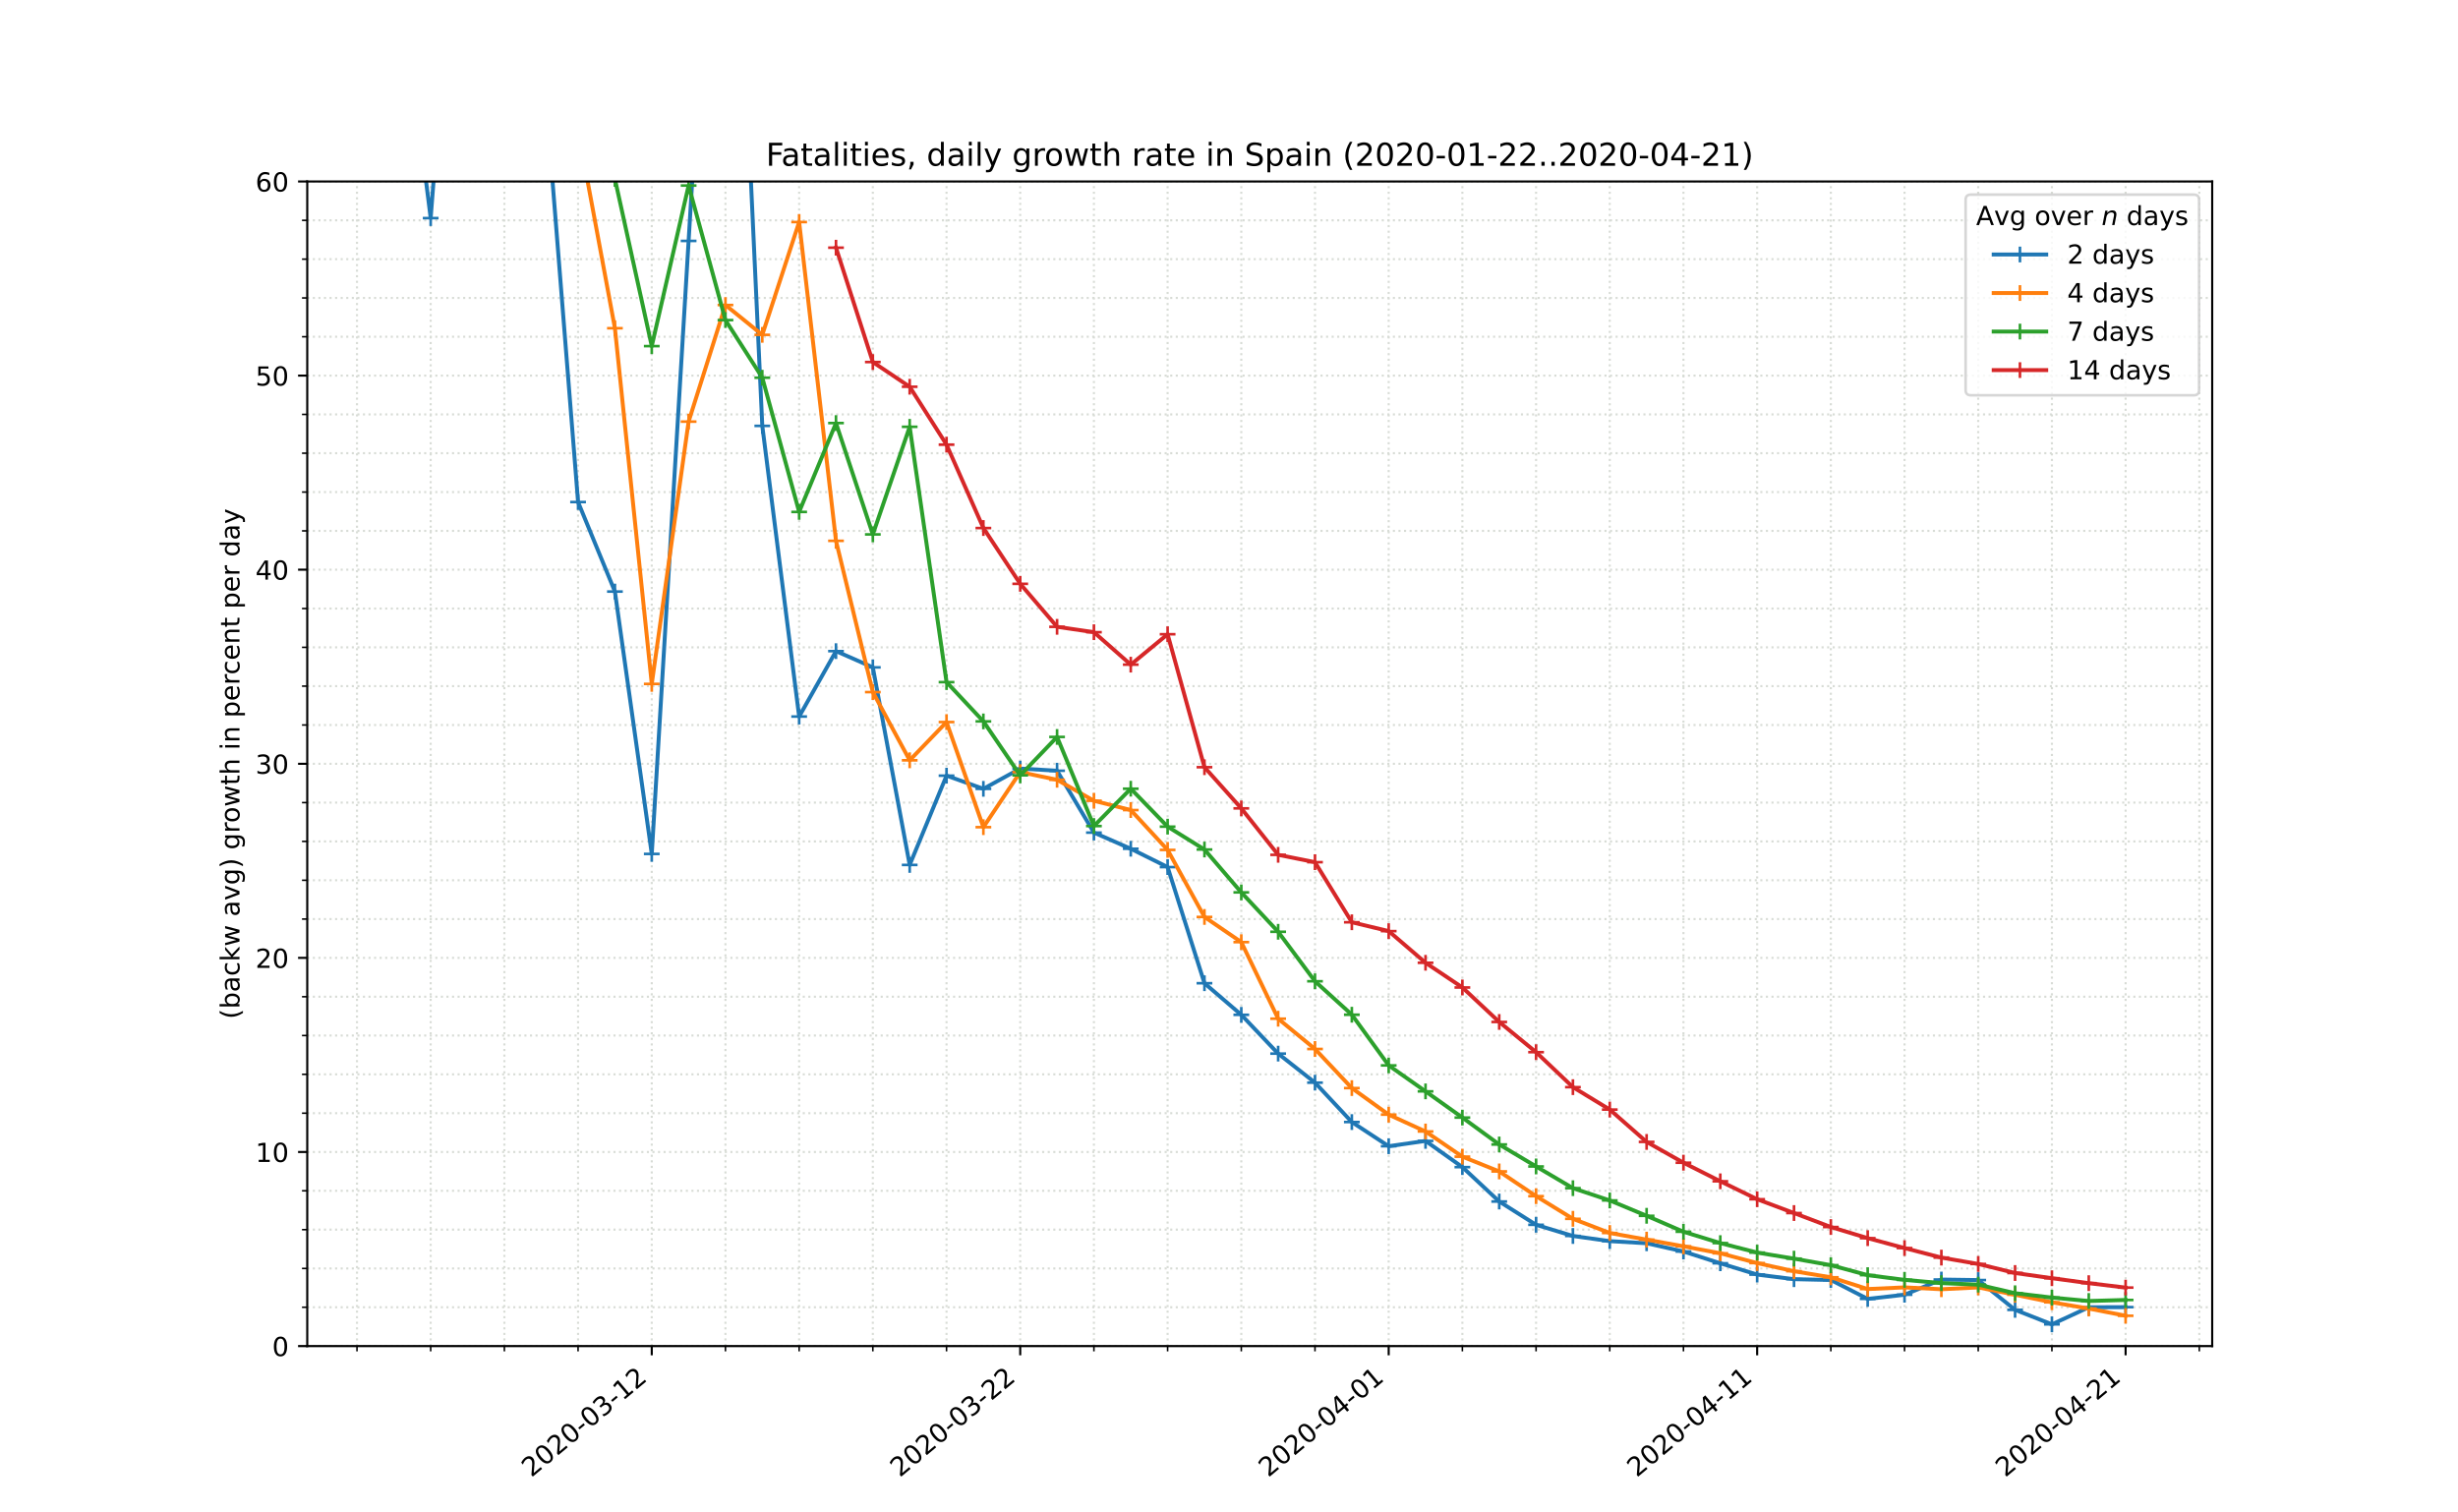 <?xml version="1.0" encoding="utf-8" standalone="no"?>
<!DOCTYPE svg PUBLIC "-//W3C//DTD SVG 1.1//EN"
  "http://www.w3.org/Graphics/SVG/1.1/DTD/svg11.dtd">
<!-- Created with matplotlib (https://matplotlib.org/) -->
<svg height="576pt" version="1.1" viewBox="0 0 936 576" width="936pt" xmlns="http://www.w3.org/2000/svg" xmlns:xlink="http://www.w3.org/1999/xlink">
 <defs>
  <style type="text/css">
*{stroke-linecap:butt;stroke-linejoin:round;}
  </style>
 </defs>
 <g id="figure_1">
  <g id="patch_1">
   <path d="M 0 576 
L 936 576 
L 936 0 
L 0 0 
z
" style="fill:#ffffff;"/>
  </g>
  <g id="axes_1">
   <g id="patch_2">
    <path d="M 117 512.64 
L 842.4 512.64 
L 842.4 69.12 
L 117 69.12 
z
" style="fill:#ffffff;"/>
   </g>
   <g id="matplotlib.axis_1">
    <g id="xtick_1">
     <g id="line2d_1">
      <path clip-path="url(#pb38925e9fe)" d="M 248.189 512.64 
L 248.189 69.12 
" style="fill:none;stroke:#d8dcd6;stroke-dasharray:0.8,1.32;stroke-dashoffset:0;stroke-width:0.8;"/>
     </g>
     <g id="line2d_2">
      <defs>
       <path d="M 0 0 
L 0 3.5 
" id="m72742cadbc" style="stroke:#000000;stroke-width:0.8;"/>
      </defs>
      <g>
       <use style="stroke:#000000;stroke-width:0.8;" x="248.189" xlink:href="#m72742cadbc" y="512.64"/>
      </g>
     </g>
     <g id="text_1">
      <!-- 2020-03-12 -->
      <defs>
       <path d="M 19.188 8.297 
L 53.609 8.297 
L 53.609 0 
L 7.328 0 
L 7.328 8.297 
Q 12.938 14.109 22.625 23.891 
Q 32.328 33.688 34.812 36.531 
Q 39.547 41.844 41.422 45.531 
Q 43.312 49.219 43.312 52.781 
Q 43.312 58.594 39.234 62.25 
Q 35.156 65.922 28.609 65.922 
Q 23.969 65.922 18.812 64.312 
Q 13.672 62.703 7.812 59.422 
L 7.812 69.391 
Q 13.766 71.781 18.938 73 
Q 24.125 74.219 28.422 74.219 
Q 39.75 74.219 46.484 68.547 
Q 53.219 62.891 53.219 53.422 
Q 53.219 48.922 51.531 44.891 
Q 49.859 40.875 45.406 35.406 
Q 44.188 33.984 37.641 27.219 
Q 31.109 20.453 19.188 8.297 
z
" id="DejaVuSans-50"/>
       <path d="M 31.781 66.406 
Q 24.172 66.406 20.328 58.906 
Q 16.5 51.422 16.5 36.375 
Q 16.5 21.391 20.328 13.891 
Q 24.172 6.391 31.781 6.391 
Q 39.453 6.391 43.281 13.891 
Q 47.125 21.391 47.125 36.375 
Q 47.125 51.422 43.281 58.906 
Q 39.453 66.406 31.781 66.406 
z
M 31.781 74.219 
Q 44.047 74.219 50.516 64.516 
Q 56.984 54.828 56.984 36.375 
Q 56.984 17.969 50.516 8.266 
Q 44.047 -1.422 31.781 -1.422 
Q 19.531 -1.422 13.062 8.266 
Q 6.594 17.969 6.594 36.375 
Q 6.594 54.828 13.062 64.516 
Q 19.531 74.219 31.781 74.219 
z
" id="DejaVuSans-48"/>
       <path d="M 4.891 31.391 
L 31.203 31.391 
L 31.203 23.391 
L 4.891 23.391 
z
" id="DejaVuSans-45"/>
       <path d="M 40.578 39.312 
Q 47.656 37.797 51.625 33 
Q 55.609 28.219 55.609 21.188 
Q 55.609 10.406 48.188 4.484 
Q 40.766 -1.422 27.094 -1.422 
Q 22.516 -1.422 17.656 -0.516 
Q 12.797 0.391 7.625 2.203 
L 7.625 11.719 
Q 11.719 9.328 16.594 8.109 
Q 21.484 6.891 26.812 6.891 
Q 36.078 6.891 40.938 10.547 
Q 45.797 14.203 45.797 21.188 
Q 45.797 27.641 41.281 31.266 
Q 36.766 34.906 28.719 34.906 
L 20.219 34.906 
L 20.219 43.016 
L 29.109 43.016 
Q 36.375 43.016 40.234 45.922 
Q 44.094 48.828 44.094 54.297 
Q 44.094 59.906 40.109 62.906 
Q 36.141 65.922 28.719 65.922 
Q 24.656 65.922 20.016 65.031 
Q 15.375 64.156 9.812 62.312 
L 9.812 71.094 
Q 15.438 72.656 20.344 73.438 
Q 25.25 74.219 29.594 74.219 
Q 40.828 74.219 47.359 69.109 
Q 53.906 64.016 53.906 55.328 
Q 53.906 49.266 50.438 45.094 
Q 46.969 40.922 40.578 39.312 
z
" id="DejaVuSans-51"/>
       <path d="M 12.406 8.297 
L 28.516 8.297 
L 28.516 63.922 
L 10.984 60.406 
L 10.984 69.391 
L 28.422 72.906 
L 38.281 72.906 
L 38.281 8.297 
L 54.391 8.297 
L 54.391 0 
L 12.406 0 
z
" id="DejaVuSans-49"/>
      </defs>
      <g transform="translate(202.333 562.817)rotate(-40)scale(0.1 -0.1)">
       <use xlink:href="#DejaVuSans-50"/>
       <use x="63.623" xlink:href="#DejaVuSans-48"/>
       <use x="127.246" xlink:href="#DejaVuSans-50"/>
       <use x="190.869" xlink:href="#DejaVuSans-48"/>
       <use x="254.492" xlink:href="#DejaVuSans-45"/>
       <use x="290.576" xlink:href="#DejaVuSans-48"/>
       <use x="354.199" xlink:href="#DejaVuSans-51"/>
       <use x="417.822" xlink:href="#DejaVuSans-45"/>
       <use x="453.906" xlink:href="#DejaVuSans-49"/>
       <use x="517.529" xlink:href="#DejaVuSans-50"/>
      </g>
     </g>
    </g>
    <g id="xtick_2">
     <g id="line2d_3">
      <path clip-path="url(#pb38925e9fe)" d="M 388.499 512.64 
L 388.499 69.12 
" style="fill:none;stroke:#d8dcd6;stroke-dasharray:0.8,1.32;stroke-dashoffset:0;stroke-width:0.8;"/>
     </g>
     <g id="line2d_4">
      <g>
       <use style="stroke:#000000;stroke-width:0.8;" x="388.499" xlink:href="#m72742cadbc" y="512.64"/>
      </g>
     </g>
     <g id="text_2">
      <!-- 2020-03-22 -->
      <g transform="translate(342.643 562.817)rotate(-40)scale(0.1 -0.1)">
       <use xlink:href="#DejaVuSans-50"/>
       <use x="63.623" xlink:href="#DejaVuSans-48"/>
       <use x="127.246" xlink:href="#DejaVuSans-50"/>
       <use x="190.869" xlink:href="#DejaVuSans-48"/>
       <use x="254.492" xlink:href="#DejaVuSans-45"/>
       <use x="290.576" xlink:href="#DejaVuSans-48"/>
       <use x="354.199" xlink:href="#DejaVuSans-51"/>
       <use x="417.822" xlink:href="#DejaVuSans-45"/>
       <use x="453.906" xlink:href="#DejaVuSans-50"/>
       <use x="517.529" xlink:href="#DejaVuSans-50"/>
      </g>
     </g>
    </g>
    <g id="xtick_3">
     <g id="line2d_5">
      <path clip-path="url(#pb38925e9fe)" d="M 528.808 512.64 
L 528.808 69.12 
" style="fill:none;stroke:#d8dcd6;stroke-dasharray:0.8,1.32;stroke-dashoffset:0;stroke-width:0.8;"/>
     </g>
     <g id="line2d_6">
      <g>
       <use style="stroke:#000000;stroke-width:0.8;" x="528.808" xlink:href="#m72742cadbc" y="512.64"/>
      </g>
     </g>
     <g id="text_3">
      <!-- 2020-04-01 -->
      <defs>
       <path d="M 37.797 64.312 
L 12.891 25.391 
L 37.797 25.391 
z
M 35.203 72.906 
L 47.609 72.906 
L 47.609 25.391 
L 58.016 25.391 
L 58.016 17.188 
L 47.609 17.188 
L 47.609 0 
L 37.797 0 
L 37.797 17.188 
L 4.891 17.188 
L 4.891 26.703 
z
" id="DejaVuSans-52"/>
      </defs>
      <g transform="translate(482.952 562.817)rotate(-40)scale(0.1 -0.1)">
       <use xlink:href="#DejaVuSans-50"/>
       <use x="63.623" xlink:href="#DejaVuSans-48"/>
       <use x="127.246" xlink:href="#DejaVuSans-50"/>
       <use x="190.869" xlink:href="#DejaVuSans-48"/>
       <use x="254.492" xlink:href="#DejaVuSans-45"/>
       <use x="290.576" xlink:href="#DejaVuSans-48"/>
       <use x="354.199" xlink:href="#DejaVuSans-52"/>
       <use x="417.822" xlink:href="#DejaVuSans-45"/>
       <use x="453.906" xlink:href="#DejaVuSans-48"/>
       <use x="517.529" xlink:href="#DejaVuSans-49"/>
      </g>
     </g>
    </g>
    <g id="xtick_4">
     <g id="line2d_7">
      <path clip-path="url(#pb38925e9fe)" d="M 669.118 512.64 
L 669.118 69.12 
" style="fill:none;stroke:#d8dcd6;stroke-dasharray:0.8,1.32;stroke-dashoffset:0;stroke-width:0.8;"/>
     </g>
     <g id="line2d_8">
      <g>
       <use style="stroke:#000000;stroke-width:0.8;" x="669.118" xlink:href="#m72742cadbc" y="512.64"/>
      </g>
     </g>
     <g id="text_4">
      <!-- 2020-04-11 -->
      <g transform="translate(623.262 562.817)rotate(-40)scale(0.1 -0.1)">
       <use xlink:href="#DejaVuSans-50"/>
       <use x="63.623" xlink:href="#DejaVuSans-48"/>
       <use x="127.246" xlink:href="#DejaVuSans-50"/>
       <use x="190.869" xlink:href="#DejaVuSans-48"/>
       <use x="254.492" xlink:href="#DejaVuSans-45"/>
       <use x="290.576" xlink:href="#DejaVuSans-48"/>
       <use x="354.199" xlink:href="#DejaVuSans-52"/>
       <use x="417.822" xlink:href="#DejaVuSans-45"/>
       <use x="453.906" xlink:href="#DejaVuSans-49"/>
       <use x="517.529" xlink:href="#DejaVuSans-49"/>
      </g>
     </g>
    </g>
    <g id="xtick_5">
     <g id="line2d_9">
      <path clip-path="url(#pb38925e9fe)" d="M 809.427 512.64 
L 809.427 69.12 
" style="fill:none;stroke:#d8dcd6;stroke-dasharray:0.8,1.32;stroke-dashoffset:0;stroke-width:0.8;"/>
     </g>
     <g id="line2d_10">
      <g>
       <use style="stroke:#000000;stroke-width:0.8;" x="809.427" xlink:href="#m72742cadbc" y="512.64"/>
      </g>
     </g>
     <g id="text_5">
      <!-- 2020-04-21 -->
      <g transform="translate(763.571 562.817)rotate(-40)scale(0.1 -0.1)">
       <use xlink:href="#DejaVuSans-50"/>
       <use x="63.623" xlink:href="#DejaVuSans-48"/>
       <use x="127.246" xlink:href="#DejaVuSans-50"/>
       <use x="190.869" xlink:href="#DejaVuSans-48"/>
       <use x="254.492" xlink:href="#DejaVuSans-45"/>
       <use x="290.576" xlink:href="#DejaVuSans-48"/>
       <use x="354.199" xlink:href="#DejaVuSans-52"/>
       <use x="417.822" xlink:href="#DejaVuSans-45"/>
       <use x="453.906" xlink:href="#DejaVuSans-50"/>
       <use x="517.529" xlink:href="#DejaVuSans-49"/>
      </g>
     </g>
    </g>
    <g id="xtick_6">
     <g id="line2d_11">
      <path clip-path="url(#pb38925e9fe)" d="M 135.942 512.64 
L 135.942 69.12 
" style="fill:none;stroke:#d8dcd6;stroke-dasharray:0.8,1.32;stroke-dashoffset:0;stroke-width:0.8;"/>
     </g>
     <g id="line2d_12">
      <defs>
       <path d="M 0 0 
L 0 2 
" id="m285874eea1" style="stroke:#000000;stroke-width:0.6;"/>
      </defs>
      <g>
       <use style="stroke:#000000;stroke-width:0.6;" x="135.942" xlink:href="#m285874eea1" y="512.64"/>
      </g>
     </g>
    </g>
    <g id="xtick_7">
     <g id="line2d_13">
      <path clip-path="url(#pb38925e9fe)" d="M 164.004 512.64 
L 164.004 69.12 
" style="fill:none;stroke:#d8dcd6;stroke-dasharray:0.8,1.32;stroke-dashoffset:0;stroke-width:0.8;"/>
     </g>
     <g id="line2d_14">
      <g>
       <use style="stroke:#000000;stroke-width:0.6;" x="164.004" xlink:href="#m285874eea1" y="512.64"/>
      </g>
     </g>
    </g>
    <g id="xtick_8">
     <g id="line2d_15">
      <path clip-path="url(#pb38925e9fe)" d="M 192.066 512.64 
L 192.066 69.12 
" style="fill:none;stroke:#d8dcd6;stroke-dasharray:0.8,1.32;stroke-dashoffset:0;stroke-width:0.8;"/>
     </g>
     <g id="line2d_16">
      <g>
       <use style="stroke:#000000;stroke-width:0.6;" x="192.066" xlink:href="#m285874eea1" y="512.64"/>
      </g>
     </g>
    </g>
    <g id="xtick_9">
     <g id="line2d_17">
      <path clip-path="url(#pb38925e9fe)" d="M 220.127 512.64 
L 220.127 69.12 
" style="fill:none;stroke:#d8dcd6;stroke-dasharray:0.8,1.32;stroke-dashoffset:0;stroke-width:0.8;"/>
     </g>
     <g id="line2d_18">
      <g>
       <use style="stroke:#000000;stroke-width:0.6;" x="220.127" xlink:href="#m285874eea1" y="512.64"/>
      </g>
     </g>
    </g>
    <g id="xtick_10">
     <g id="line2d_19">
      <path clip-path="url(#pb38925e9fe)" d="M 276.251 512.64 
L 276.251 69.12 
" style="fill:none;stroke:#d8dcd6;stroke-dasharray:0.8,1.32;stroke-dashoffset:0;stroke-width:0.8;"/>
     </g>
     <g id="line2d_20">
      <g>
       <use style="stroke:#000000;stroke-width:0.6;" x="276.251" xlink:href="#m285874eea1" y="512.64"/>
      </g>
     </g>
    </g>
    <g id="xtick_11">
     <g id="line2d_21">
      <path clip-path="url(#pb38925e9fe)" d="M 304.313 512.64 
L 304.313 69.12 
" style="fill:none;stroke:#d8dcd6;stroke-dasharray:0.8,1.32;stroke-dashoffset:0;stroke-width:0.8;"/>
     </g>
     <g id="line2d_22">
      <g>
       <use style="stroke:#000000;stroke-width:0.6;" x="304.313" xlink:href="#m285874eea1" y="512.64"/>
      </g>
     </g>
    </g>
    <g id="xtick_12">
     <g id="line2d_23">
      <path clip-path="url(#pb38925e9fe)" d="M 332.375 512.64 
L 332.375 69.12 
" style="fill:none;stroke:#d8dcd6;stroke-dasharray:0.8,1.32;stroke-dashoffset:0;stroke-width:0.8;"/>
     </g>
     <g id="line2d_24">
      <g>
       <use style="stroke:#000000;stroke-width:0.6;" x="332.375" xlink:href="#m285874eea1" y="512.64"/>
      </g>
     </g>
    </g>
    <g id="xtick_13">
     <g id="line2d_25">
      <path clip-path="url(#pb38925e9fe)" d="M 360.437 512.64 
L 360.437 69.12 
" style="fill:none;stroke:#d8dcd6;stroke-dasharray:0.8,1.32;stroke-dashoffset:0;stroke-width:0.8;"/>
     </g>
     <g id="line2d_26">
      <g>
       <use style="stroke:#000000;stroke-width:0.6;" x="360.437" xlink:href="#m285874eea1" y="512.64"/>
      </g>
     </g>
    </g>
    <g id="xtick_14">
     <g id="line2d_27">
      <path clip-path="url(#pb38925e9fe)" d="M 416.561 512.64 
L 416.561 69.12 
" style="fill:none;stroke:#d8dcd6;stroke-dasharray:0.8,1.32;stroke-dashoffset:0;stroke-width:0.8;"/>
     </g>
     <g id="line2d_28">
      <g>
       <use style="stroke:#000000;stroke-width:0.6;" x="416.561" xlink:href="#m285874eea1" y="512.64"/>
      </g>
     </g>
    </g>
    <g id="xtick_15">
     <g id="line2d_29">
      <path clip-path="url(#pb38925e9fe)" d="M 444.623 512.64 
L 444.623 69.12 
" style="fill:none;stroke:#d8dcd6;stroke-dasharray:0.8,1.32;stroke-dashoffset:0;stroke-width:0.8;"/>
     </g>
     <g id="line2d_30">
      <g>
       <use style="stroke:#000000;stroke-width:0.6;" x="444.623" xlink:href="#m285874eea1" y="512.64"/>
      </g>
     </g>
    </g>
    <g id="xtick_16">
     <g id="line2d_31">
      <path clip-path="url(#pb38925e9fe)" d="M 472.685 512.64 
L 472.685 69.12 
" style="fill:none;stroke:#d8dcd6;stroke-dasharray:0.8,1.32;stroke-dashoffset:0;stroke-width:0.8;"/>
     </g>
     <g id="line2d_32">
      <g>
       <use style="stroke:#000000;stroke-width:0.6;" x="472.685" xlink:href="#m285874eea1" y="512.64"/>
      </g>
     </g>
    </g>
    <g id="xtick_17">
     <g id="line2d_33">
      <path clip-path="url(#pb38925e9fe)" d="M 500.746 512.64 
L 500.746 69.12 
" style="fill:none;stroke:#d8dcd6;stroke-dasharray:0.8,1.32;stroke-dashoffset:0;stroke-width:0.8;"/>
     </g>
     <g id="line2d_34">
      <g>
       <use style="stroke:#000000;stroke-width:0.6;" x="500.746" xlink:href="#m285874eea1" y="512.64"/>
      </g>
     </g>
    </g>
    <g id="xtick_18">
     <g id="line2d_35">
      <path clip-path="url(#pb38925e9fe)" d="M 556.87 512.64 
L 556.87 69.12 
" style="fill:none;stroke:#d8dcd6;stroke-dasharray:0.8,1.32;stroke-dashoffset:0;stroke-width:0.8;"/>
     </g>
     <g id="line2d_36">
      <g>
       <use style="stroke:#000000;stroke-width:0.6;" x="556.87" xlink:href="#m285874eea1" y="512.64"/>
      </g>
     </g>
    </g>
    <g id="xtick_19">
     <g id="line2d_37">
      <path clip-path="url(#pb38925e9fe)" d="M 584.932 512.64 
L 584.932 69.12 
" style="fill:none;stroke:#d8dcd6;stroke-dasharray:0.8,1.32;stroke-dashoffset:0;stroke-width:0.8;"/>
     </g>
     <g id="line2d_38">
      <g>
       <use style="stroke:#000000;stroke-width:0.6;" x="584.932" xlink:href="#m285874eea1" y="512.64"/>
      </g>
     </g>
    </g>
    <g id="xtick_20">
     <g id="line2d_39">
      <path clip-path="url(#pb38925e9fe)" d="M 612.994 512.64 
L 612.994 69.12 
" style="fill:none;stroke:#d8dcd6;stroke-dasharray:0.8,1.32;stroke-dashoffset:0;stroke-width:0.8;"/>
     </g>
     <g id="line2d_40">
      <g>
       <use style="stroke:#000000;stroke-width:0.6;" x="612.994" xlink:href="#m285874eea1" y="512.64"/>
      </g>
     </g>
    </g>
    <g id="xtick_21">
     <g id="line2d_41">
      <path clip-path="url(#pb38925e9fe)" d="M 641.056 512.64 
L 641.056 69.12 
" style="fill:none;stroke:#d8dcd6;stroke-dasharray:0.8,1.32;stroke-dashoffset:0;stroke-width:0.8;"/>
     </g>
     <g id="line2d_42">
      <g>
       <use style="stroke:#000000;stroke-width:0.6;" x="641.056" xlink:href="#m285874eea1" y="512.64"/>
      </g>
     </g>
    </g>
    <g id="xtick_22">
     <g id="line2d_43">
      <path clip-path="url(#pb38925e9fe)" d="M 697.18 512.64 
L 697.18 69.12 
" style="fill:none;stroke:#d8dcd6;stroke-dasharray:0.8,1.32;stroke-dashoffset:0;stroke-width:0.8;"/>
     </g>
     <g id="line2d_44">
      <g>
       <use style="stroke:#000000;stroke-width:0.6;" x="697.18" xlink:href="#m285874eea1" y="512.64"/>
      </g>
     </g>
    </g>
    <g id="xtick_23">
     <g id="line2d_45">
      <path clip-path="url(#pb38925e9fe)" d="M 725.242 512.64 
L 725.242 69.12 
" style="fill:none;stroke:#d8dcd6;stroke-dasharray:0.8,1.32;stroke-dashoffset:0;stroke-width:0.8;"/>
     </g>
     <g id="line2d_46">
      <g>
       <use style="stroke:#000000;stroke-width:0.6;" x="725.242" xlink:href="#m285874eea1" y="512.64"/>
      </g>
     </g>
    </g>
    <g id="xtick_24">
     <g id="line2d_47">
      <path clip-path="url(#pb38925e9fe)" d="M 753.303 512.64 
L 753.303 69.12 
" style="fill:none;stroke:#d8dcd6;stroke-dasharray:0.8,1.32;stroke-dashoffset:0;stroke-width:0.8;"/>
     </g>
     <g id="line2d_48">
      <g>
       <use style="stroke:#000000;stroke-width:0.6;" x="753.303" xlink:href="#m285874eea1" y="512.64"/>
      </g>
     </g>
    </g>
    <g id="xtick_25">
     <g id="line2d_49">
      <path clip-path="url(#pb38925e9fe)" d="M 781.365 512.64 
L 781.365 69.12 
" style="fill:none;stroke:#d8dcd6;stroke-dasharray:0.8,1.32;stroke-dashoffset:0;stroke-width:0.8;"/>
     </g>
     <g id="line2d_50">
      <g>
       <use style="stroke:#000000;stroke-width:0.6;" x="781.365" xlink:href="#m285874eea1" y="512.64"/>
      </g>
     </g>
    </g>
    <g id="xtick_26">
     <g id="line2d_51">
      <path clip-path="url(#pb38925e9fe)" d="M 837.489 512.64 
L 837.489 69.12 
" style="fill:none;stroke:#d8dcd6;stroke-dasharray:0.8,1.32;stroke-dashoffset:0;stroke-width:0.8;"/>
     </g>
     <g id="line2d_52">
      <g>
       <use style="stroke:#000000;stroke-width:0.6;" x="837.489" xlink:href="#m285874eea1" y="512.64"/>
      </g>
     </g>
    </g>
   </g>
   <g id="matplotlib.axis_2">
    <g id="ytick_1">
     <g id="line2d_53">
      <path clip-path="url(#pb38925e9fe)" d="M 117 512.64 
L 842.4 512.64 
" style="fill:none;stroke:#d8dcd6;stroke-dasharray:0.8,1.32;stroke-dashoffset:0;stroke-width:0.8;"/>
     </g>
     <g id="line2d_54">
      <defs>
       <path d="M 0 0 
L -3.5 0 
" id="m9f6fec7164" style="stroke:#000000;stroke-width:0.8;"/>
      </defs>
      <g>
       <use style="stroke:#000000;stroke-width:0.8;" x="117" xlink:href="#m9f6fec7164" y="512.64"/>
      </g>
     </g>
     <g id="text_6">
      <!-- 0 -->
      <g transform="translate(103.638 516.439)scale(0.1 -0.1)">
       <use xlink:href="#DejaVuSans-48"/>
      </g>
     </g>
    </g>
    <g id="ytick_2">
     <g id="line2d_55">
      <path clip-path="url(#pb38925e9fe)" d="M 117 438.72 
L 842.4 438.72 
" style="fill:none;stroke:#d8dcd6;stroke-dasharray:0.8,1.32;stroke-dashoffset:0;stroke-width:0.8;"/>
     </g>
     <g id="line2d_56">
      <g>
       <use style="stroke:#000000;stroke-width:0.8;" x="117" xlink:href="#m9f6fec7164" y="438.72"/>
      </g>
     </g>
     <g id="text_7">
      <!-- 10 -->
      <g transform="translate(97.275 442.519)scale(0.1 -0.1)">
       <use xlink:href="#DejaVuSans-49"/>
       <use x="63.623" xlink:href="#DejaVuSans-48"/>
      </g>
     </g>
    </g>
    <g id="ytick_3">
     <g id="line2d_57">
      <path clip-path="url(#pb38925e9fe)" d="M 117 364.8 
L 842.4 364.8 
" style="fill:none;stroke:#d8dcd6;stroke-dasharray:0.8,1.32;stroke-dashoffset:0;stroke-width:0.8;"/>
     </g>
     <g id="line2d_58">
      <g>
       <use style="stroke:#000000;stroke-width:0.8;" x="117" xlink:href="#m9f6fec7164" y="364.8"/>
      </g>
     </g>
     <g id="text_8">
      <!-- 20 -->
      <g transform="translate(97.275 368.599)scale(0.1 -0.1)">
       <use xlink:href="#DejaVuSans-50"/>
       <use x="63.623" xlink:href="#DejaVuSans-48"/>
      </g>
     </g>
    </g>
    <g id="ytick_4">
     <g id="line2d_59">
      <path clip-path="url(#pb38925e9fe)" d="M 117 290.88 
L 842.4 290.88 
" style="fill:none;stroke:#d8dcd6;stroke-dasharray:0.8,1.32;stroke-dashoffset:0;stroke-width:0.8;"/>
     </g>
     <g id="line2d_60">
      <g>
       <use style="stroke:#000000;stroke-width:0.8;" x="117" xlink:href="#m9f6fec7164" y="290.88"/>
      </g>
     </g>
     <g id="text_9">
      <!-- 30 -->
      <g transform="translate(97.275 294.679)scale(0.1 -0.1)">
       <use xlink:href="#DejaVuSans-51"/>
       <use x="63.623" xlink:href="#DejaVuSans-48"/>
      </g>
     </g>
    </g>
    <g id="ytick_5">
     <g id="line2d_61">
      <path clip-path="url(#pb38925e9fe)" d="M 117 216.96 
L 842.4 216.96 
" style="fill:none;stroke:#d8dcd6;stroke-dasharray:0.8,1.32;stroke-dashoffset:0;stroke-width:0.8;"/>
     </g>
     <g id="line2d_62">
      <g>
       <use style="stroke:#000000;stroke-width:0.8;" x="117" xlink:href="#m9f6fec7164" y="216.96"/>
      </g>
     </g>
     <g id="text_10">
      <!-- 40 -->
      <g transform="translate(97.275 220.759)scale(0.1 -0.1)">
       <use xlink:href="#DejaVuSans-52"/>
       <use x="63.623" xlink:href="#DejaVuSans-48"/>
      </g>
     </g>
    </g>
    <g id="ytick_6">
     <g id="line2d_63">
      <path clip-path="url(#pb38925e9fe)" d="M 117 143.04 
L 842.4 143.04 
" style="fill:none;stroke:#d8dcd6;stroke-dasharray:0.8,1.32;stroke-dashoffset:0;stroke-width:0.8;"/>
     </g>
     <g id="line2d_64">
      <g>
       <use style="stroke:#000000;stroke-width:0.8;" x="117" xlink:href="#m9f6fec7164" y="143.04"/>
      </g>
     </g>
     <g id="text_11">
      <!-- 50 -->
      <defs>
       <path d="M 10.797 72.906 
L 49.516 72.906 
L 49.516 64.594 
L 19.828 64.594 
L 19.828 46.734 
Q 21.969 47.469 24.109 47.828 
Q 26.266 48.188 28.422 48.188 
Q 40.625 48.188 47.75 41.5 
Q 54.891 34.812 54.891 23.391 
Q 54.891 11.625 47.562 5.094 
Q 40.234 -1.422 26.906 -1.422 
Q 22.312 -1.422 17.547 -0.641 
Q 12.797 0.141 7.719 1.703 
L 7.719 11.625 
Q 12.109 9.234 16.797 8.062 
Q 21.484 6.891 26.703 6.891 
Q 35.156 6.891 40.078 11.328 
Q 45.016 15.766 45.016 23.391 
Q 45.016 31 40.078 35.438 
Q 35.156 39.891 26.703 39.891 
Q 22.75 39.891 18.812 39.016 
Q 14.891 38.141 10.797 36.281 
z
" id="DejaVuSans-53"/>
      </defs>
      <g transform="translate(97.275 146.839)scale(0.1 -0.1)">
       <use xlink:href="#DejaVuSans-53"/>
       <use x="63.623" xlink:href="#DejaVuSans-48"/>
      </g>
     </g>
    </g>
    <g id="ytick_7">
     <g id="line2d_65">
      <path clip-path="url(#pb38925e9fe)" d="M 117 69.12 
L 842.4 69.12 
" style="fill:none;stroke:#d8dcd6;stroke-dasharray:0.8,1.32;stroke-dashoffset:0;stroke-width:0.8;"/>
     </g>
     <g id="line2d_66">
      <g>
       <use style="stroke:#000000;stroke-width:0.8;" x="117" xlink:href="#m9f6fec7164" y="69.12"/>
      </g>
     </g>
     <g id="text_12">
      <!-- 60 -->
      <defs>
       <path d="M 33.016 40.375 
Q 26.375 40.375 22.484 35.828 
Q 18.609 31.297 18.609 23.391 
Q 18.609 15.531 22.484 10.953 
Q 26.375 6.391 33.016 6.391 
Q 39.656 6.391 43.531 10.953 
Q 47.406 15.531 47.406 23.391 
Q 47.406 31.297 43.531 35.828 
Q 39.656 40.375 33.016 40.375 
z
M 52.594 71.297 
L 52.594 62.312 
Q 48.875 64.062 45.094 64.984 
Q 41.312 65.922 37.594 65.922 
Q 27.828 65.922 22.672 59.328 
Q 17.531 52.734 16.797 39.406 
Q 19.672 43.656 24.016 45.922 
Q 28.375 48.188 33.594 48.188 
Q 44.578 48.188 50.953 41.516 
Q 57.328 34.859 57.328 23.391 
Q 57.328 12.156 50.688 5.359 
Q 44.047 -1.422 33.016 -1.422 
Q 20.359 -1.422 13.672 8.266 
Q 6.984 17.969 6.984 36.375 
Q 6.984 53.656 15.188 63.938 
Q 23.391 74.219 37.203 74.219 
Q 40.922 74.219 44.703 73.484 
Q 48.484 72.75 52.594 71.297 
z
" id="DejaVuSans-54"/>
      </defs>
      <g transform="translate(97.275 72.919)scale(0.1 -0.1)">
       <use xlink:href="#DejaVuSans-54"/>
       <use x="63.623" xlink:href="#DejaVuSans-48"/>
      </g>
     </g>
    </g>
    <g id="ytick_8">
     <g id="line2d_67">
      <path clip-path="url(#pb38925e9fe)" d="M 117 497.856 
L 842.4 497.856 
" style="fill:none;stroke:#d8dcd6;stroke-dasharray:0.8,1.32;stroke-dashoffset:0;stroke-width:0.8;"/>
     </g>
     <g id="line2d_68">
      <defs>
       <path d="M 0 0 
L -2 0 
" id="m846452153b" style="stroke:#000000;stroke-width:0.6;"/>
      </defs>
      <g>
       <use style="stroke:#000000;stroke-width:0.6;" x="117" xlink:href="#m846452153b" y="497.856"/>
      </g>
     </g>
    </g>
    <g id="ytick_9">
     <g id="line2d_69">
      <path clip-path="url(#pb38925e9fe)" d="M 117 483.072 
L 842.4 483.072 
" style="fill:none;stroke:#d8dcd6;stroke-dasharray:0.8,1.32;stroke-dashoffset:0;stroke-width:0.8;"/>
     </g>
     <g id="line2d_70">
      <g>
       <use style="stroke:#000000;stroke-width:0.6;" x="117" xlink:href="#m846452153b" y="483.072"/>
      </g>
     </g>
    </g>
    <g id="ytick_10">
     <g id="line2d_71">
      <path clip-path="url(#pb38925e9fe)" d="M 117 468.288 
L 842.4 468.288 
" style="fill:none;stroke:#d8dcd6;stroke-dasharray:0.8,1.32;stroke-dashoffset:0;stroke-width:0.8;"/>
     </g>
     <g id="line2d_72">
      <g>
       <use style="stroke:#000000;stroke-width:0.6;" x="117" xlink:href="#m846452153b" y="468.288"/>
      </g>
     </g>
    </g>
    <g id="ytick_11">
     <g id="line2d_73">
      <path clip-path="url(#pb38925e9fe)" d="M 117 453.504 
L 842.4 453.504 
" style="fill:none;stroke:#d8dcd6;stroke-dasharray:0.8,1.32;stroke-dashoffset:0;stroke-width:0.8;"/>
     </g>
     <g id="line2d_74">
      <g>
       <use style="stroke:#000000;stroke-width:0.6;" x="117" xlink:href="#m846452153b" y="453.504"/>
      </g>
     </g>
    </g>
    <g id="ytick_12">
     <g id="line2d_75">
      <path clip-path="url(#pb38925e9fe)" d="M 117 423.936 
L 842.4 423.936 
" style="fill:none;stroke:#d8dcd6;stroke-dasharray:0.8,1.32;stroke-dashoffset:0;stroke-width:0.8;"/>
     </g>
     <g id="line2d_76">
      <g>
       <use style="stroke:#000000;stroke-width:0.6;" x="117" xlink:href="#m846452153b" y="423.936"/>
      </g>
     </g>
    </g>
    <g id="ytick_13">
     <g id="line2d_77">
      <path clip-path="url(#pb38925e9fe)" d="M 117 409.152 
L 842.4 409.152 
" style="fill:none;stroke:#d8dcd6;stroke-dasharray:0.8,1.32;stroke-dashoffset:0;stroke-width:0.8;"/>
     </g>
     <g id="line2d_78">
      <g>
       <use style="stroke:#000000;stroke-width:0.6;" x="117" xlink:href="#m846452153b" y="409.152"/>
      </g>
     </g>
    </g>
    <g id="ytick_14">
     <g id="line2d_79">
      <path clip-path="url(#pb38925e9fe)" d="M 117 394.368 
L 842.4 394.368 
" style="fill:none;stroke:#d8dcd6;stroke-dasharray:0.8,1.32;stroke-dashoffset:0;stroke-width:0.8;"/>
     </g>
     <g id="line2d_80">
      <g>
       <use style="stroke:#000000;stroke-width:0.6;" x="117" xlink:href="#m846452153b" y="394.368"/>
      </g>
     </g>
    </g>
    <g id="ytick_15">
     <g id="line2d_81">
      <path clip-path="url(#pb38925e9fe)" d="M 117 379.584 
L 842.4 379.584 
" style="fill:none;stroke:#d8dcd6;stroke-dasharray:0.8,1.32;stroke-dashoffset:0;stroke-width:0.8;"/>
     </g>
     <g id="line2d_82">
      <g>
       <use style="stroke:#000000;stroke-width:0.6;" x="117" xlink:href="#m846452153b" y="379.584"/>
      </g>
     </g>
    </g>
    <g id="ytick_16">
     <g id="line2d_83">
      <path clip-path="url(#pb38925e9fe)" d="M 117 350.016 
L 842.4 350.016 
" style="fill:none;stroke:#d8dcd6;stroke-dasharray:0.8,1.32;stroke-dashoffset:0;stroke-width:0.8;"/>
     </g>
     <g id="line2d_84">
      <g>
       <use style="stroke:#000000;stroke-width:0.6;" x="117" xlink:href="#m846452153b" y="350.016"/>
      </g>
     </g>
    </g>
    <g id="ytick_17">
     <g id="line2d_85">
      <path clip-path="url(#pb38925e9fe)" d="M 117 335.232 
L 842.4 335.232 
" style="fill:none;stroke:#d8dcd6;stroke-dasharray:0.8,1.32;stroke-dashoffset:0;stroke-width:0.8;"/>
     </g>
     <g id="line2d_86">
      <g>
       <use style="stroke:#000000;stroke-width:0.6;" x="117" xlink:href="#m846452153b" y="335.232"/>
      </g>
     </g>
    </g>
    <g id="ytick_18">
     <g id="line2d_87">
      <path clip-path="url(#pb38925e9fe)" d="M 117 320.448 
L 842.4 320.448 
" style="fill:none;stroke:#d8dcd6;stroke-dasharray:0.8,1.32;stroke-dashoffset:0;stroke-width:0.8;"/>
     </g>
     <g id="line2d_88">
      <g>
       <use style="stroke:#000000;stroke-width:0.6;" x="117" xlink:href="#m846452153b" y="320.448"/>
      </g>
     </g>
    </g>
    <g id="ytick_19">
     <g id="line2d_89">
      <path clip-path="url(#pb38925e9fe)" d="M 117 305.664 
L 842.4 305.664 
" style="fill:none;stroke:#d8dcd6;stroke-dasharray:0.8,1.32;stroke-dashoffset:0;stroke-width:0.8;"/>
     </g>
     <g id="line2d_90">
      <g>
       <use style="stroke:#000000;stroke-width:0.6;" x="117" xlink:href="#m846452153b" y="305.664"/>
      </g>
     </g>
    </g>
    <g id="ytick_20">
     <g id="line2d_91">
      <path clip-path="url(#pb38925e9fe)" d="M 117 276.096 
L 842.4 276.096 
" style="fill:none;stroke:#d8dcd6;stroke-dasharray:0.8,1.32;stroke-dashoffset:0;stroke-width:0.8;"/>
     </g>
     <g id="line2d_92">
      <g>
       <use style="stroke:#000000;stroke-width:0.6;" x="117" xlink:href="#m846452153b" y="276.096"/>
      </g>
     </g>
    </g>
    <g id="ytick_21">
     <g id="line2d_93">
      <path clip-path="url(#pb38925e9fe)" d="M 117 261.312 
L 842.4 261.312 
" style="fill:none;stroke:#d8dcd6;stroke-dasharray:0.8,1.32;stroke-dashoffset:0;stroke-width:0.8;"/>
     </g>
     <g id="line2d_94">
      <g>
       <use style="stroke:#000000;stroke-width:0.6;" x="117" xlink:href="#m846452153b" y="261.312"/>
      </g>
     </g>
    </g>
    <g id="ytick_22">
     <g id="line2d_95">
      <path clip-path="url(#pb38925e9fe)" d="M 117 246.528 
L 842.4 246.528 
" style="fill:none;stroke:#d8dcd6;stroke-dasharray:0.8,1.32;stroke-dashoffset:0;stroke-width:0.8;"/>
     </g>
     <g id="line2d_96">
      <g>
       <use style="stroke:#000000;stroke-width:0.6;" x="117" xlink:href="#m846452153b" y="246.528"/>
      </g>
     </g>
    </g>
    <g id="ytick_23">
     <g id="line2d_97">
      <path clip-path="url(#pb38925e9fe)" d="M 117 231.744 
L 842.4 231.744 
" style="fill:none;stroke:#d8dcd6;stroke-dasharray:0.8,1.32;stroke-dashoffset:0;stroke-width:0.8;"/>
     </g>
     <g id="line2d_98">
      <g>
       <use style="stroke:#000000;stroke-width:0.6;" x="117" xlink:href="#m846452153b" y="231.744"/>
      </g>
     </g>
    </g>
    <g id="ytick_24">
     <g id="line2d_99">
      <path clip-path="url(#pb38925e9fe)" d="M 117 202.176 
L 842.4 202.176 
" style="fill:none;stroke:#d8dcd6;stroke-dasharray:0.8,1.32;stroke-dashoffset:0;stroke-width:0.8;"/>
     </g>
     <g id="line2d_100">
      <g>
       <use style="stroke:#000000;stroke-width:0.6;" x="117" xlink:href="#m846452153b" y="202.176"/>
      </g>
     </g>
    </g>
    <g id="ytick_25">
     <g id="line2d_101">
      <path clip-path="url(#pb38925e9fe)" d="M 117 187.392 
L 842.4 187.392 
" style="fill:none;stroke:#d8dcd6;stroke-dasharray:0.8,1.32;stroke-dashoffset:0;stroke-width:0.8;"/>
     </g>
     <g id="line2d_102">
      <g>
       <use style="stroke:#000000;stroke-width:0.6;" x="117" xlink:href="#m846452153b" y="187.392"/>
      </g>
     </g>
    </g>
    <g id="ytick_26">
     <g id="line2d_103">
      <path clip-path="url(#pb38925e9fe)" d="M 117 172.608 
L 842.4 172.608 
" style="fill:none;stroke:#d8dcd6;stroke-dasharray:0.8,1.32;stroke-dashoffset:0;stroke-width:0.8;"/>
     </g>
     <g id="line2d_104">
      <g>
       <use style="stroke:#000000;stroke-width:0.6;" x="117" xlink:href="#m846452153b" y="172.608"/>
      </g>
     </g>
    </g>
    <g id="ytick_27">
     <g id="line2d_105">
      <path clip-path="url(#pb38925e9fe)" d="M 117 157.824 
L 842.4 157.824 
" style="fill:none;stroke:#d8dcd6;stroke-dasharray:0.8,1.32;stroke-dashoffset:0;stroke-width:0.8;"/>
     </g>
     <g id="line2d_106">
      <g>
       <use style="stroke:#000000;stroke-width:0.6;" x="117" xlink:href="#m846452153b" y="157.824"/>
      </g>
     </g>
    </g>
    <g id="ytick_28">
     <g id="line2d_107">
      <path clip-path="url(#pb38925e9fe)" d="M 117 128.256 
L 842.4 128.256 
" style="fill:none;stroke:#d8dcd6;stroke-dasharray:0.8,1.32;stroke-dashoffset:0;stroke-width:0.8;"/>
     </g>
     <g id="line2d_108">
      <g>
       <use style="stroke:#000000;stroke-width:0.6;" x="117" xlink:href="#m846452153b" y="128.256"/>
      </g>
     </g>
    </g>
    <g id="ytick_29">
     <g id="line2d_109">
      <path clip-path="url(#pb38925e9fe)" d="M 117 113.472 
L 842.4 113.472 
" style="fill:none;stroke:#d8dcd6;stroke-dasharray:0.8,1.32;stroke-dashoffset:0;stroke-width:0.8;"/>
     </g>
     <g id="line2d_110">
      <g>
       <use style="stroke:#000000;stroke-width:0.6;" x="117" xlink:href="#m846452153b" y="113.472"/>
      </g>
     </g>
    </g>
    <g id="ytick_30">
     <g id="line2d_111">
      <path clip-path="url(#pb38925e9fe)" d="M 117 98.688 
L 842.4 98.688 
" style="fill:none;stroke:#d8dcd6;stroke-dasharray:0.8,1.32;stroke-dashoffset:0;stroke-width:0.8;"/>
     </g>
     <g id="line2d_112">
      <g>
       <use style="stroke:#000000;stroke-width:0.6;" x="117" xlink:href="#m846452153b" y="98.688"/>
      </g>
     </g>
    </g>
    <g id="ytick_31">
     <g id="line2d_113">
      <path clip-path="url(#pb38925e9fe)" d="M 117 83.904 
L 842.4 83.904 
" style="fill:none;stroke:#d8dcd6;stroke-dasharray:0.8,1.32;stroke-dashoffset:0;stroke-width:0.8;"/>
     </g>
     <g id="line2d_114">
      <g>
       <use style="stroke:#000000;stroke-width:0.6;" x="117" xlink:href="#m846452153b" y="83.904"/>
      </g>
     </g>
    </g>
    <g id="text_13">
     <!-- (backw avg) growth in percent per day -->
     <defs>
      <path d="M 31 75.875 
Q 24.469 64.656 21.281 53.656 
Q 18.109 42.672 18.109 31.391 
Q 18.109 20.125 21.312 9.062 
Q 24.516 -2 31 -13.188 
L 23.188 -13.188 
Q 15.875 -1.703 12.234 9.375 
Q 8.594 20.453 8.594 31.391 
Q 8.594 42.281 12.203 53.312 
Q 15.828 64.359 23.188 75.875 
z
" id="DejaVuSans-40"/>
      <path d="M 48.688 27.297 
Q 48.688 37.203 44.609 42.844 
Q 40.531 48.484 33.406 48.484 
Q 26.266 48.484 22.188 42.844 
Q 18.109 37.203 18.109 27.297 
Q 18.109 17.391 22.188 11.75 
Q 26.266 6.109 33.406 6.109 
Q 40.531 6.109 44.609 11.75 
Q 48.688 17.391 48.688 27.297 
z
M 18.109 46.391 
Q 20.953 51.266 25.266 53.625 
Q 29.594 56 35.594 56 
Q 45.562 56 51.781 48.094 
Q 58.016 40.188 58.016 27.297 
Q 58.016 14.406 51.781 6.484 
Q 45.562 -1.422 35.594 -1.422 
Q 29.594 -1.422 25.266 0.953 
Q 20.953 3.328 18.109 8.203 
L 18.109 0 
L 9.078 0 
L 9.078 75.984 
L 18.109 75.984 
z
" id="DejaVuSans-98"/>
      <path d="M 34.281 27.484 
Q 23.391 27.484 19.188 25 
Q 14.984 22.516 14.984 16.5 
Q 14.984 11.719 18.141 8.906 
Q 21.297 6.109 26.703 6.109 
Q 34.188 6.109 38.703 11.406 
Q 43.219 16.703 43.219 25.484 
L 43.219 27.484 
z
M 52.203 31.203 
L 52.203 0 
L 43.219 0 
L 43.219 8.297 
Q 40.141 3.328 35.547 0.953 
Q 30.953 -1.422 24.312 -1.422 
Q 15.922 -1.422 10.953 3.297 
Q 6 8.016 6 15.922 
Q 6 25.141 12.172 29.828 
Q 18.359 34.516 30.609 34.516 
L 43.219 34.516 
L 43.219 35.406 
Q 43.219 41.609 39.141 45 
Q 35.062 48.391 27.688 48.391 
Q 23 48.391 18.547 47.266 
Q 14.109 46.141 10.016 43.891 
L 10.016 52.203 
Q 14.938 54.109 19.578 55.047 
Q 24.219 56 28.609 56 
Q 40.484 56 46.344 49.844 
Q 52.203 43.703 52.203 31.203 
z
" id="DejaVuSans-97"/>
      <path d="M 48.781 52.594 
L 48.781 44.188 
Q 44.969 46.297 41.141 47.344 
Q 37.312 48.391 33.406 48.391 
Q 24.656 48.391 19.812 42.844 
Q 14.984 37.312 14.984 27.297 
Q 14.984 17.281 19.812 11.734 
Q 24.656 6.203 33.406 6.203 
Q 37.312 6.203 41.141 7.25 
Q 44.969 8.297 48.781 10.406 
L 48.781 2.094 
Q 45.016 0.344 40.984 -0.531 
Q 36.969 -1.422 32.422 -1.422 
Q 20.062 -1.422 12.781 6.344 
Q 5.516 14.109 5.516 27.297 
Q 5.516 40.672 12.859 48.328 
Q 20.219 56 33.016 56 
Q 37.156 56 41.109 55.141 
Q 45.062 54.297 48.781 52.594 
z
" id="DejaVuSans-99"/>
      <path d="M 9.078 75.984 
L 18.109 75.984 
L 18.109 31.109 
L 44.922 54.688 
L 56.391 54.688 
L 27.391 29.109 
L 57.625 0 
L 45.906 0 
L 18.109 26.703 
L 18.109 0 
L 9.078 0 
z
" id="DejaVuSans-107"/>
      <path d="M 4.203 54.688 
L 13.188 54.688 
L 24.422 12.016 
L 35.594 54.688 
L 46.188 54.688 
L 57.422 12.016 
L 68.609 54.688 
L 77.594 54.688 
L 63.281 0 
L 52.688 0 
L 40.922 44.828 
L 29.109 0 
L 18.5 0 
z
" id="DejaVuSans-119"/>
      <path id="DejaVuSans-32"/>
      <path d="M 2.984 54.688 
L 12.5 54.688 
L 29.594 8.797 
L 46.688 54.688 
L 56.203 54.688 
L 35.688 0 
L 23.484 0 
z
" id="DejaVuSans-118"/>
      <path d="M 45.406 27.984 
Q 45.406 37.75 41.375 43.109 
Q 37.359 48.484 30.078 48.484 
Q 22.859 48.484 18.828 43.109 
Q 14.797 37.75 14.797 27.984 
Q 14.797 18.266 18.828 12.891 
Q 22.859 7.516 30.078 7.516 
Q 37.359 7.516 41.375 12.891 
Q 45.406 18.266 45.406 27.984 
z
M 54.391 6.781 
Q 54.391 -7.172 48.188 -13.984 
Q 42 -20.797 29.203 -20.797 
Q 24.469 -20.797 20.266 -20.094 
Q 16.062 -19.391 12.109 -17.922 
L 12.109 -9.188 
Q 16.062 -11.328 19.922 -12.344 
Q 23.781 -13.375 27.781 -13.375 
Q 36.625 -13.375 41.016 -8.766 
Q 45.406 -4.156 45.406 5.172 
L 45.406 9.625 
Q 42.625 4.781 38.281 2.391 
Q 33.938 0 27.875 0 
Q 17.828 0 11.672 7.656 
Q 5.516 15.328 5.516 27.984 
Q 5.516 40.672 11.672 48.328 
Q 17.828 56 27.875 56 
Q 33.938 56 38.281 53.609 
Q 42.625 51.219 45.406 46.391 
L 45.406 54.688 
L 54.391 54.688 
z
" id="DejaVuSans-103"/>
      <path d="M 8.016 75.875 
L 15.828 75.875 
Q 23.141 64.359 26.781 53.312 
Q 30.422 42.281 30.422 31.391 
Q 30.422 20.453 26.781 9.375 
Q 23.141 -1.703 15.828 -13.188 
L 8.016 -13.188 
Q 14.5 -2 17.703 9.062 
Q 20.906 20.125 20.906 31.391 
Q 20.906 42.672 17.703 53.656 
Q 14.5 64.656 8.016 75.875 
z
" id="DejaVuSans-41"/>
      <path d="M 41.109 46.297 
Q 39.594 47.172 37.812 47.578 
Q 36.031 48 33.891 48 
Q 26.266 48 22.188 43.047 
Q 18.109 38.094 18.109 28.812 
L 18.109 0 
L 9.078 0 
L 9.078 54.688 
L 18.109 54.688 
L 18.109 46.188 
Q 20.953 51.172 25.484 53.578 
Q 30.031 56 36.531 56 
Q 37.453 56 38.578 55.875 
Q 39.703 55.766 41.062 55.516 
z
" id="DejaVuSans-114"/>
      <path d="M 30.609 48.391 
Q 23.391 48.391 19.188 42.75 
Q 14.984 37.109 14.984 27.297 
Q 14.984 17.484 19.156 11.844 
Q 23.344 6.203 30.609 6.203 
Q 37.797 6.203 41.984 11.859 
Q 46.188 17.531 46.188 27.297 
Q 46.188 37.016 41.984 42.703 
Q 37.797 48.391 30.609 48.391 
z
M 30.609 56 
Q 42.328 56 49.016 48.375 
Q 55.719 40.766 55.719 27.297 
Q 55.719 13.875 49.016 6.219 
Q 42.328 -1.422 30.609 -1.422 
Q 18.844 -1.422 12.172 6.219 
Q 5.516 13.875 5.516 27.297 
Q 5.516 40.766 12.172 48.375 
Q 18.844 56 30.609 56 
z
" id="DejaVuSans-111"/>
      <path d="M 18.312 70.219 
L 18.312 54.688 
L 36.812 54.688 
L 36.812 47.703 
L 18.312 47.703 
L 18.312 18.016 
Q 18.312 11.328 20.141 9.422 
Q 21.969 7.516 27.594 7.516 
L 36.812 7.516 
L 36.812 0 
L 27.594 0 
Q 17.188 0 13.234 3.875 
Q 9.281 7.766 9.281 18.016 
L 9.281 47.703 
L 2.688 47.703 
L 2.688 54.688 
L 9.281 54.688 
L 9.281 70.219 
z
" id="DejaVuSans-116"/>
      <path d="M 54.891 33.016 
L 54.891 0 
L 45.906 0 
L 45.906 32.719 
Q 45.906 40.484 42.875 44.328 
Q 39.844 48.188 33.797 48.188 
Q 26.516 48.188 22.312 43.547 
Q 18.109 38.922 18.109 30.906 
L 18.109 0 
L 9.078 0 
L 9.078 75.984 
L 18.109 75.984 
L 18.109 46.188 
Q 21.344 51.125 25.703 53.562 
Q 30.078 56 35.797 56 
Q 45.219 56 50.047 50.172 
Q 54.891 44.344 54.891 33.016 
z
" id="DejaVuSans-104"/>
      <path d="M 9.422 54.688 
L 18.406 54.688 
L 18.406 0 
L 9.422 0 
z
M 9.422 75.984 
L 18.406 75.984 
L 18.406 64.594 
L 9.422 64.594 
z
" id="DejaVuSans-105"/>
      <path d="M 54.891 33.016 
L 54.891 0 
L 45.906 0 
L 45.906 32.719 
Q 45.906 40.484 42.875 44.328 
Q 39.844 48.188 33.797 48.188 
Q 26.516 48.188 22.312 43.547 
Q 18.109 38.922 18.109 30.906 
L 18.109 0 
L 9.078 0 
L 9.078 54.688 
L 18.109 54.688 
L 18.109 46.188 
Q 21.344 51.125 25.703 53.562 
Q 30.078 56 35.797 56 
Q 45.219 56 50.047 50.172 
Q 54.891 44.344 54.891 33.016 
z
" id="DejaVuSans-110"/>
      <path d="M 18.109 8.203 
L 18.109 -20.797 
L 9.078 -20.797 
L 9.078 54.688 
L 18.109 54.688 
L 18.109 46.391 
Q 20.953 51.266 25.266 53.625 
Q 29.594 56 35.594 56 
Q 45.562 56 51.781 48.094 
Q 58.016 40.188 58.016 27.297 
Q 58.016 14.406 51.781 6.484 
Q 45.562 -1.422 35.594 -1.422 
Q 29.594 -1.422 25.266 0.953 
Q 20.953 3.328 18.109 8.203 
z
M 48.688 27.297 
Q 48.688 37.203 44.609 42.844 
Q 40.531 48.484 33.406 48.484 
Q 26.266 48.484 22.188 42.844 
Q 18.109 37.203 18.109 27.297 
Q 18.109 17.391 22.188 11.75 
Q 26.266 6.109 33.406 6.109 
Q 40.531 6.109 44.609 11.75 
Q 48.688 17.391 48.688 27.297 
z
" id="DejaVuSans-112"/>
      <path d="M 56.203 29.594 
L 56.203 25.203 
L 14.891 25.203 
Q 15.484 15.922 20.484 11.062 
Q 25.484 6.203 34.422 6.203 
Q 39.594 6.203 44.453 7.469 
Q 49.312 8.734 54.109 11.281 
L 54.109 2.781 
Q 49.266 0.734 44.188 -0.344 
Q 39.109 -1.422 33.891 -1.422 
Q 20.797 -1.422 13.156 6.188 
Q 5.516 13.812 5.516 26.812 
Q 5.516 40.234 12.766 48.109 
Q 20.016 56 32.328 56 
Q 43.359 56 49.781 48.891 
Q 56.203 41.797 56.203 29.594 
z
M 47.219 32.234 
Q 47.125 39.594 43.094 43.984 
Q 39.062 48.391 32.422 48.391 
Q 24.906 48.391 20.391 44.141 
Q 15.875 39.891 15.188 32.172 
z
" id="DejaVuSans-101"/>
      <path d="M 45.406 46.391 
L 45.406 75.984 
L 54.391 75.984 
L 54.391 0 
L 45.406 0 
L 45.406 8.203 
Q 42.578 3.328 38.25 0.953 
Q 33.938 -1.422 27.875 -1.422 
Q 17.969 -1.422 11.734 6.484 
Q 5.516 14.406 5.516 27.297 
Q 5.516 40.188 11.734 48.094 
Q 17.969 56 27.875 56 
Q 33.938 56 38.25 53.625 
Q 42.578 51.266 45.406 46.391 
z
M 14.797 27.297 
Q 14.797 17.391 18.875 11.75 
Q 22.953 6.109 30.078 6.109 
Q 37.203 6.109 41.297 11.75 
Q 45.406 17.391 45.406 27.297 
Q 45.406 37.203 41.297 42.844 
Q 37.203 48.484 30.078 48.484 
Q 22.953 48.484 18.875 42.844 
Q 14.797 37.203 14.797 27.297 
z
" id="DejaVuSans-100"/>
      <path d="M 32.172 -5.078 
Q 28.375 -14.844 24.75 -17.812 
Q 21.141 -20.797 15.094 -20.797 
L 7.906 -20.797 
L 7.906 -13.281 
L 13.188 -13.281 
Q 16.891 -13.281 18.938 -11.516 
Q 21 -9.766 23.484 -3.219 
L 25.094 0.875 
L 2.984 54.688 
L 12.5 54.688 
L 29.594 11.922 
L 46.688 54.688 
L 56.203 54.688 
z
" id="DejaVuSans-121"/>
     </defs>
     <g transform="translate(91.195 388.09)rotate(-90)scale(0.1 -0.1)">
      <use xlink:href="#DejaVuSans-40"/>
      <use x="39.014" xlink:href="#DejaVuSans-98"/>
      <use x="102.49" xlink:href="#DejaVuSans-97"/>
      <use x="163.77" xlink:href="#DejaVuSans-99"/>
      <use x="218.75" xlink:href="#DejaVuSans-107"/>
      <use x="276.66" xlink:href="#DejaVuSans-119"/>
      <use x="358.447" xlink:href="#DejaVuSans-32"/>
      <use x="390.234" xlink:href="#DejaVuSans-97"/>
      <use x="451.514" xlink:href="#DejaVuSans-118"/>
      <use x="510.693" xlink:href="#DejaVuSans-103"/>
      <use x="574.17" xlink:href="#DejaVuSans-41"/>
      <use x="613.184" xlink:href="#DejaVuSans-32"/>
      <use x="644.971" xlink:href="#DejaVuSans-103"/>
      <use x="708.447" xlink:href="#DejaVuSans-114"/>
      <use x="747.311" xlink:href="#DejaVuSans-111"/>
      <use x="808.492" xlink:href="#DejaVuSans-119"/>
      <use x="890.279" xlink:href="#DejaVuSans-116"/>
      <use x="929.488" xlink:href="#DejaVuSans-104"/>
      <use x="992.867" xlink:href="#DejaVuSans-32"/>
      <use x="1024.654" xlink:href="#DejaVuSans-105"/>
      <use x="1052.438" xlink:href="#DejaVuSans-110"/>
      <use x="1115.816" xlink:href="#DejaVuSans-32"/>
      <use x="1147.604" xlink:href="#DejaVuSans-112"/>
      <use x="1211.08" xlink:href="#DejaVuSans-101"/>
      <use x="1272.604" xlink:href="#DejaVuSans-114"/>
      <use x="1311.467" xlink:href="#DejaVuSans-99"/>
      <use x="1366.447" xlink:href="#DejaVuSans-101"/>
      <use x="1427.971" xlink:href="#DejaVuSans-110"/>
      <use x="1491.35" xlink:href="#DejaVuSans-116"/>
      <use x="1530.559" xlink:href="#DejaVuSans-32"/>
      <use x="1562.346" xlink:href="#DejaVuSans-112"/>
      <use x="1625.822" xlink:href="#DejaVuSans-101"/>
      <use x="1687.346" xlink:href="#DejaVuSans-114"/>
      <use x="1728.459" xlink:href="#DejaVuSans-32"/>
      <use x="1760.246" xlink:href="#DejaVuSans-100"/>
      <use x="1823.723" xlink:href="#DejaVuSans-97"/>
      <use x="1885.002" xlink:href="#DejaVuSans-121"/>
     </g>
    </g>
   </g>
   <g id="line2d_115">
    <path clip-path="url(#pb38925e9fe)" d="M 153.431 -1 
L 164.004 83.062 
L 170.527 -1 
M 204.325 -1 
L 206.097 14.922 
L 220.127 191.191 
L 234.158 225.291 
L 248.189 325.204 
L 262.22 91.752 
L 267.835 -1 
M 282.706 -1 
L 290.282 162.195 
L 304.313 272.896 
L 318.344 247.972 
L 332.375 254.156 
L 346.406 329.402 
L 360.437 295.395 
L 374.468 300.416 
L 388.499 292.7 
L 402.53 293.52 
L 416.561 317.084 
L 430.592 323.237 
L 444.623 330.212 
L 458.654 374.453 
L 472.685 386.488 
L 486.715 401.26 
L 500.746 412.313 
L 514.777 427.323 
L 528.808 436.518 
L 542.839 434.501 
L 556.87 444.477 
L 570.901 457.579 
L 584.932 466.455 
L 598.963 470.704 
L 612.994 472.67 
L 627.025 473.479 
L 641.056 476.623 
L 655.087 481.105 
L 669.118 485.41 
L 683.149 487.154 
L 697.18 487.473 
L 711.211 494.667 
L 725.242 493.082 
L 739.273 487.303 
L 753.303 487.503 
L 767.334 498.838 
L 781.365 504.353 
L 795.396 497.869 
L 809.427 497.808 
" style="fill:none;stroke:#1f77b4;stroke-linecap:square;stroke-width:1.5;"/>
    <defs>
     <path d="M -3 0 
L 3 0 
M 0 3 
L 0 -3 
" id="m9837141195" style="stroke:#1f77b4;"/>
    </defs>
    <g clip-path="url(#pb38925e9fe)">
     <use style="fill:#1f77b4;stroke:#1f77b4;" x="153.431" xlink:href="#m9837141195" y="-1"/>
     <use style="fill:#1f77b4;stroke:#1f77b4;" x="164.004" xlink:href="#m9837141195" y="83.062"/>
     <use style="fill:#1f77b4;stroke:#1f77b4;" x="170.527" xlink:href="#m9837141195" y="-1"/>
     <use style="fill:#1f77b4;stroke:#1f77b4;" x="204.325" xlink:href="#m9837141195" y="-1"/>
     <use style="fill:#1f77b4;stroke:#1f77b4;" x="206.097" xlink:href="#m9837141195" y="14.922"/>
     <use style="fill:#1f77b4;stroke:#1f77b4;" x="220.127" xlink:href="#m9837141195" y="191.191"/>
     <use style="fill:#1f77b4;stroke:#1f77b4;" x="234.158" xlink:href="#m9837141195" y="225.291"/>
     <use style="fill:#1f77b4;stroke:#1f77b4;" x="248.189" xlink:href="#m9837141195" y="325.204"/>
     <use style="fill:#1f77b4;stroke:#1f77b4;" x="262.22" xlink:href="#m9837141195" y="91.752"/>
     <use style="fill:#1f77b4;stroke:#1f77b4;" x="267.835" xlink:href="#m9837141195" y="-1"/>
     <use style="fill:#1f77b4;stroke:#1f77b4;" x="282.706" xlink:href="#m9837141195" y="-1"/>
     <use style="fill:#1f77b4;stroke:#1f77b4;" x="290.282" xlink:href="#m9837141195" y="162.195"/>
     <use style="fill:#1f77b4;stroke:#1f77b4;" x="304.313" xlink:href="#m9837141195" y="272.896"/>
     <use style="fill:#1f77b4;stroke:#1f77b4;" x="318.344" xlink:href="#m9837141195" y="247.972"/>
     <use style="fill:#1f77b4;stroke:#1f77b4;" x="332.375" xlink:href="#m9837141195" y="254.156"/>
     <use style="fill:#1f77b4;stroke:#1f77b4;" x="346.406" xlink:href="#m9837141195" y="329.402"/>
     <use style="fill:#1f77b4;stroke:#1f77b4;" x="360.437" xlink:href="#m9837141195" y="295.395"/>
     <use style="fill:#1f77b4;stroke:#1f77b4;" x="374.468" xlink:href="#m9837141195" y="300.416"/>
     <use style="fill:#1f77b4;stroke:#1f77b4;" x="388.499" xlink:href="#m9837141195" y="292.7"/>
     <use style="fill:#1f77b4;stroke:#1f77b4;" x="402.53" xlink:href="#m9837141195" y="293.52"/>
     <use style="fill:#1f77b4;stroke:#1f77b4;" x="416.561" xlink:href="#m9837141195" y="317.084"/>
     <use style="fill:#1f77b4;stroke:#1f77b4;" x="430.592" xlink:href="#m9837141195" y="323.237"/>
     <use style="fill:#1f77b4;stroke:#1f77b4;" x="444.623" xlink:href="#m9837141195" y="330.212"/>
     <use style="fill:#1f77b4;stroke:#1f77b4;" x="458.654" xlink:href="#m9837141195" y="374.453"/>
     <use style="fill:#1f77b4;stroke:#1f77b4;" x="472.685" xlink:href="#m9837141195" y="386.488"/>
     <use style="fill:#1f77b4;stroke:#1f77b4;" x="486.715" xlink:href="#m9837141195" y="401.26"/>
     <use style="fill:#1f77b4;stroke:#1f77b4;" x="500.746" xlink:href="#m9837141195" y="412.313"/>
     <use style="fill:#1f77b4;stroke:#1f77b4;" x="514.777" xlink:href="#m9837141195" y="427.323"/>
     <use style="fill:#1f77b4;stroke:#1f77b4;" x="528.808" xlink:href="#m9837141195" y="436.518"/>
     <use style="fill:#1f77b4;stroke:#1f77b4;" x="542.839" xlink:href="#m9837141195" y="434.501"/>
     <use style="fill:#1f77b4;stroke:#1f77b4;" x="556.87" xlink:href="#m9837141195" y="444.477"/>
     <use style="fill:#1f77b4;stroke:#1f77b4;" x="570.901" xlink:href="#m9837141195" y="457.579"/>
     <use style="fill:#1f77b4;stroke:#1f77b4;" x="584.932" xlink:href="#m9837141195" y="466.455"/>
     <use style="fill:#1f77b4;stroke:#1f77b4;" x="598.963" xlink:href="#m9837141195" y="470.704"/>
     <use style="fill:#1f77b4;stroke:#1f77b4;" x="612.994" xlink:href="#m9837141195" y="472.67"/>
     <use style="fill:#1f77b4;stroke:#1f77b4;" x="627.025" xlink:href="#m9837141195" y="473.479"/>
     <use style="fill:#1f77b4;stroke:#1f77b4;" x="641.056" xlink:href="#m9837141195" y="476.623"/>
     <use style="fill:#1f77b4;stroke:#1f77b4;" x="655.087" xlink:href="#m9837141195" y="481.105"/>
     <use style="fill:#1f77b4;stroke:#1f77b4;" x="669.118" xlink:href="#m9837141195" y="485.41"/>
     <use style="fill:#1f77b4;stroke:#1f77b4;" x="683.149" xlink:href="#m9837141195" y="487.154"/>
     <use style="fill:#1f77b4;stroke:#1f77b4;" x="697.18" xlink:href="#m9837141195" y="487.473"/>
     <use style="fill:#1f77b4;stroke:#1f77b4;" x="711.211" xlink:href="#m9837141195" y="494.667"/>
     <use style="fill:#1f77b4;stroke:#1f77b4;" x="725.242" xlink:href="#m9837141195" y="493.082"/>
     <use style="fill:#1f77b4;stroke:#1f77b4;" x="739.273" xlink:href="#m9837141195" y="487.303"/>
     <use style="fill:#1f77b4;stroke:#1f77b4;" x="753.303" xlink:href="#m9837141195" y="487.503"/>
     <use style="fill:#1f77b4;stroke:#1f77b4;" x="767.334" xlink:href="#m9837141195" y="498.838"/>
     <use style="fill:#1f77b4;stroke:#1f77b4;" x="781.365" xlink:href="#m9837141195" y="504.353"/>
     <use style="fill:#1f77b4;stroke:#1f77b4;" x="795.396" xlink:href="#m9837141195" y="497.869"/>
     <use style="fill:#1f77b4;stroke:#1f77b4;" x="809.427" xlink:href="#m9837141195" y="497.808"/>
    </g>
   </g>
   <g id="line2d_116">
    <path clip-path="url(#pb38925e9fe)" d="M 212.229 -1 
L 220.127 49.475 
L 234.158 125.005 
L 248.189 260.459 
L 262.22 160.562 
L 276.251 116.166 
L 290.282 127.525 
L 304.313 84.553 
L 318.344 205.962 
L 332.375 263.571 
L 346.406 289.548 
L 360.437 274.993 
L 374.468 315.021 
L 388.499 294.048 
L 402.53 296.974 
L 416.561 304.97 
L 430.592 308.496 
L 444.623 323.671 
L 458.654 349.208 
L 472.685 358.793 
L 486.715 387.961 
L 500.746 399.498 
L 514.777 414.393 
L 528.808 424.504 
L 542.839 430.92 
L 556.87 440.507 
L 570.901 446.123 
L 584.932 455.542 
L 598.963 464.169 
L 612.994 469.569 
L 627.025 472.093 
L 641.056 474.649 
L 655.087 477.301 
L 669.118 481.029 
L 683.149 484.135 
L 697.18 486.442 
L 711.211 490.92 
L 725.242 490.283 
L 739.273 490.994 
L 753.303 490.298 
L 767.334 493.093 
L 781.365 495.975 
L 795.396 498.354 
L 809.427 501.088 
" style="fill:none;stroke:#ff7f0e;stroke-linecap:square;stroke-width:1.5;"/>
    <defs>
     <path d="M -3 0 
L 3 0 
M 0 3 
L 0 -3 
" id="m507f067993" style="stroke:#ff7f0e;"/>
    </defs>
    <g clip-path="url(#pb38925e9fe)">
     <use style="fill:#ff7f0e;stroke:#ff7f0e;" x="212.229" xlink:href="#m507f067993" y="-1"/>
     <use style="fill:#ff7f0e;stroke:#ff7f0e;" x="220.127" xlink:href="#m507f067993" y="49.475"/>
     <use style="fill:#ff7f0e;stroke:#ff7f0e;" x="234.158" xlink:href="#m507f067993" y="125.005"/>
     <use style="fill:#ff7f0e;stroke:#ff7f0e;" x="248.189" xlink:href="#m507f067993" y="260.459"/>
     <use style="fill:#ff7f0e;stroke:#ff7f0e;" x="262.22" xlink:href="#m507f067993" y="160.562"/>
     <use style="fill:#ff7f0e;stroke:#ff7f0e;" x="276.251" xlink:href="#m507f067993" y="116.166"/>
     <use style="fill:#ff7f0e;stroke:#ff7f0e;" x="290.282" xlink:href="#m507f067993" y="127.525"/>
     <use style="fill:#ff7f0e;stroke:#ff7f0e;" x="304.313" xlink:href="#m507f067993" y="84.553"/>
     <use style="fill:#ff7f0e;stroke:#ff7f0e;" x="318.344" xlink:href="#m507f067993" y="205.962"/>
     <use style="fill:#ff7f0e;stroke:#ff7f0e;" x="332.375" xlink:href="#m507f067993" y="263.571"/>
     <use style="fill:#ff7f0e;stroke:#ff7f0e;" x="346.406" xlink:href="#m507f067993" y="289.548"/>
     <use style="fill:#ff7f0e;stroke:#ff7f0e;" x="360.437" xlink:href="#m507f067993" y="274.993"/>
     <use style="fill:#ff7f0e;stroke:#ff7f0e;" x="374.468" xlink:href="#m507f067993" y="315.021"/>
     <use style="fill:#ff7f0e;stroke:#ff7f0e;" x="388.499" xlink:href="#m507f067993" y="294.048"/>
     <use style="fill:#ff7f0e;stroke:#ff7f0e;" x="402.53" xlink:href="#m507f067993" y="296.974"/>
     <use style="fill:#ff7f0e;stroke:#ff7f0e;" x="416.561" xlink:href="#m507f067993" y="304.97"/>
     <use style="fill:#ff7f0e;stroke:#ff7f0e;" x="430.592" xlink:href="#m507f067993" y="308.496"/>
     <use style="fill:#ff7f0e;stroke:#ff7f0e;" x="444.623" xlink:href="#m507f067993" y="323.671"/>
     <use style="fill:#ff7f0e;stroke:#ff7f0e;" x="458.654" xlink:href="#m507f067993" y="349.208"/>
     <use style="fill:#ff7f0e;stroke:#ff7f0e;" x="472.685" xlink:href="#m507f067993" y="358.793"/>
     <use style="fill:#ff7f0e;stroke:#ff7f0e;" x="486.715" xlink:href="#m507f067993" y="387.961"/>
     <use style="fill:#ff7f0e;stroke:#ff7f0e;" x="500.746" xlink:href="#m507f067993" y="399.498"/>
     <use style="fill:#ff7f0e;stroke:#ff7f0e;" x="514.777" xlink:href="#m507f067993" y="414.393"/>
     <use style="fill:#ff7f0e;stroke:#ff7f0e;" x="528.808" xlink:href="#m507f067993" y="424.504"/>
     <use style="fill:#ff7f0e;stroke:#ff7f0e;" x="542.839" xlink:href="#m507f067993" y="430.92"/>
     <use style="fill:#ff7f0e;stroke:#ff7f0e;" x="556.87" xlink:href="#m507f067993" y="440.507"/>
     <use style="fill:#ff7f0e;stroke:#ff7f0e;" x="570.901" xlink:href="#m507f067993" y="446.123"/>
     <use style="fill:#ff7f0e;stroke:#ff7f0e;" x="584.932" xlink:href="#m507f067993" y="455.542"/>
     <use style="fill:#ff7f0e;stroke:#ff7f0e;" x="598.963" xlink:href="#m507f067993" y="464.169"/>
     <use style="fill:#ff7f0e;stroke:#ff7f0e;" x="612.994" xlink:href="#m507f067993" y="469.569"/>
     <use style="fill:#ff7f0e;stroke:#ff7f0e;" x="627.025" xlink:href="#m507f067993" y="472.093"/>
     <use style="fill:#ff7f0e;stroke:#ff7f0e;" x="641.056" xlink:href="#m507f067993" y="474.649"/>
     <use style="fill:#ff7f0e;stroke:#ff7f0e;" x="655.087" xlink:href="#m507f067993" y="477.301"/>
     <use style="fill:#ff7f0e;stroke:#ff7f0e;" x="669.118" xlink:href="#m507f067993" y="481.029"/>
     <use style="fill:#ff7f0e;stroke:#ff7f0e;" x="683.149" xlink:href="#m507f067993" y="484.135"/>
     <use style="fill:#ff7f0e;stroke:#ff7f0e;" x="697.18" xlink:href="#m507f067993" y="486.442"/>
     <use style="fill:#ff7f0e;stroke:#ff7f0e;" x="711.211" xlink:href="#m507f067993" y="490.92"/>
     <use style="fill:#ff7f0e;stroke:#ff7f0e;" x="725.242" xlink:href="#m507f067993" y="490.283"/>
     <use style="fill:#ff7f0e;stroke:#ff7f0e;" x="739.273" xlink:href="#m507f067993" y="490.994"/>
     <use style="fill:#ff7f0e;stroke:#ff7f0e;" x="753.303" xlink:href="#m507f067993" y="490.298"/>
     <use style="fill:#ff7f0e;stroke:#ff7f0e;" x="767.334" xlink:href="#m507f067993" y="493.093"/>
     <use style="fill:#ff7f0e;stroke:#ff7f0e;" x="781.365" xlink:href="#m507f067993" y="495.975"/>
     <use style="fill:#ff7f0e;stroke:#ff7f0e;" x="795.396" xlink:href="#m507f067993" y="498.354"/>
     <use style="fill:#ff7f0e;stroke:#ff7f0e;" x="809.427" xlink:href="#m507f067993" y="501.088"/>
    </g>
   </g>
   <g id="line2d_117">
    <path clip-path="url(#pb38925e9fe)" d="M 220.127 23.431 
L 234.158 68.138 
L 248.189 131.822 
L 262.22 70.659 
L 276.251 121.907 
L 290.282 143.838 
L 304.313 194.952 
L 318.344 161.12 
L 332.375 203.53 
L 346.406 162.534 
L 360.437 259.78 
L 374.468 274.731 
L 388.499 295.288 
L 402.53 280.657 
L 416.561 314.585 
L 430.592 300.365 
L 444.623 314.821 
L 458.654 323.532 
L 472.685 339.866 
L 486.715 354.851 
L 500.746 373.706 
L 514.777 386.442 
L 528.808 405.748 
L 542.839 415.63 
L 556.87 425.617 
L 570.901 435.863 
L 584.932 444.229 
L 598.963 452.498 
L 612.994 457.177 
L 627.025 463.023 
L 641.056 469.1 
L 655.087 473.418 
L 669.118 477.037 
L 683.149 479.335 
L 697.18 481.826 
L 711.211 485.63 
L 725.242 487.418 
L 739.273 488.661 
L 753.303 489.236 
L 767.334 492.506 
L 781.365 494.176 
L 795.396 495.471 
L 809.427 495.076 
" style="fill:none;stroke:#2ca02c;stroke-linecap:square;stroke-width:1.5;"/>
    <defs>
     <path d="M -3 0 
L 3 0 
M 0 3 
L 0 -3 
" id="ma6af42c293" style="stroke:#2ca02c;"/>
    </defs>
    <g clip-path="url(#pb38925e9fe)">
     <use style="fill:#2ca02c;stroke:#2ca02c;" x="220.127" xlink:href="#ma6af42c293" y="23.431"/>
     <use style="fill:#2ca02c;stroke:#2ca02c;" x="234.158" xlink:href="#ma6af42c293" y="68.138"/>
     <use style="fill:#2ca02c;stroke:#2ca02c;" x="248.189" xlink:href="#ma6af42c293" y="131.822"/>
     <use style="fill:#2ca02c;stroke:#2ca02c;" x="262.22" xlink:href="#ma6af42c293" y="70.659"/>
     <use style="fill:#2ca02c;stroke:#2ca02c;" x="276.251" xlink:href="#ma6af42c293" y="121.907"/>
     <use style="fill:#2ca02c;stroke:#2ca02c;" x="290.282" xlink:href="#ma6af42c293" y="143.838"/>
     <use style="fill:#2ca02c;stroke:#2ca02c;" x="304.313" xlink:href="#ma6af42c293" y="194.952"/>
     <use style="fill:#2ca02c;stroke:#2ca02c;" x="318.344" xlink:href="#ma6af42c293" y="161.12"/>
     <use style="fill:#2ca02c;stroke:#2ca02c;" x="332.375" xlink:href="#ma6af42c293" y="203.53"/>
     <use style="fill:#2ca02c;stroke:#2ca02c;" x="346.406" xlink:href="#ma6af42c293" y="162.534"/>
     <use style="fill:#2ca02c;stroke:#2ca02c;" x="360.437" xlink:href="#ma6af42c293" y="259.78"/>
     <use style="fill:#2ca02c;stroke:#2ca02c;" x="374.468" xlink:href="#ma6af42c293" y="274.731"/>
     <use style="fill:#2ca02c;stroke:#2ca02c;" x="388.499" xlink:href="#ma6af42c293" y="295.288"/>
     <use style="fill:#2ca02c;stroke:#2ca02c;" x="402.53" xlink:href="#ma6af42c293" y="280.657"/>
     <use style="fill:#2ca02c;stroke:#2ca02c;" x="416.561" xlink:href="#ma6af42c293" y="314.585"/>
     <use style="fill:#2ca02c;stroke:#2ca02c;" x="430.592" xlink:href="#ma6af42c293" y="300.365"/>
     <use style="fill:#2ca02c;stroke:#2ca02c;" x="444.623" xlink:href="#ma6af42c293" y="314.821"/>
     <use style="fill:#2ca02c;stroke:#2ca02c;" x="458.654" xlink:href="#ma6af42c293" y="323.532"/>
     <use style="fill:#2ca02c;stroke:#2ca02c;" x="472.685" xlink:href="#ma6af42c293" y="339.866"/>
     <use style="fill:#2ca02c;stroke:#2ca02c;" x="486.715" xlink:href="#ma6af42c293" y="354.851"/>
     <use style="fill:#2ca02c;stroke:#2ca02c;" x="500.746" xlink:href="#ma6af42c293" y="373.706"/>
     <use style="fill:#2ca02c;stroke:#2ca02c;" x="514.777" xlink:href="#ma6af42c293" y="386.442"/>
     <use style="fill:#2ca02c;stroke:#2ca02c;" x="528.808" xlink:href="#ma6af42c293" y="405.748"/>
     <use style="fill:#2ca02c;stroke:#2ca02c;" x="542.839" xlink:href="#ma6af42c293" y="415.63"/>
     <use style="fill:#2ca02c;stroke:#2ca02c;" x="556.87" xlink:href="#ma6af42c293" y="425.617"/>
     <use style="fill:#2ca02c;stroke:#2ca02c;" x="570.901" xlink:href="#ma6af42c293" y="435.863"/>
     <use style="fill:#2ca02c;stroke:#2ca02c;" x="584.932" xlink:href="#ma6af42c293" y="444.229"/>
     <use style="fill:#2ca02c;stroke:#2ca02c;" x="598.963" xlink:href="#ma6af42c293" y="452.498"/>
     <use style="fill:#2ca02c;stroke:#2ca02c;" x="612.994" xlink:href="#ma6af42c293" y="457.177"/>
     <use style="fill:#2ca02c;stroke:#2ca02c;" x="627.025" xlink:href="#ma6af42c293" y="463.023"/>
     <use style="fill:#2ca02c;stroke:#2ca02c;" x="641.056" xlink:href="#ma6af42c293" y="469.1"/>
     <use style="fill:#2ca02c;stroke:#2ca02c;" x="655.087" xlink:href="#ma6af42c293" y="473.418"/>
     <use style="fill:#2ca02c;stroke:#2ca02c;" x="669.118" xlink:href="#ma6af42c293" y="477.037"/>
     <use style="fill:#2ca02c;stroke:#2ca02c;" x="683.149" xlink:href="#ma6af42c293" y="479.335"/>
     <use style="fill:#2ca02c;stroke:#2ca02c;" x="697.18" xlink:href="#ma6af42c293" y="481.826"/>
     <use style="fill:#2ca02c;stroke:#2ca02c;" x="711.211" xlink:href="#ma6af42c293" y="485.63"/>
     <use style="fill:#2ca02c;stroke:#2ca02c;" x="725.242" xlink:href="#ma6af42c293" y="487.418"/>
     <use style="fill:#2ca02c;stroke:#2ca02c;" x="739.273" xlink:href="#ma6af42c293" y="488.661"/>
     <use style="fill:#2ca02c;stroke:#2ca02c;" x="753.303" xlink:href="#ma6af42c293" y="489.236"/>
     <use style="fill:#2ca02c;stroke:#2ca02c;" x="767.334" xlink:href="#ma6af42c293" y="492.506"/>
     <use style="fill:#2ca02c;stroke:#2ca02c;" x="781.365" xlink:href="#ma6af42c293" y="494.176"/>
     <use style="fill:#2ca02c;stroke:#2ca02c;" x="795.396" xlink:href="#ma6af42c293" y="495.471"/>
     <use style="fill:#2ca02c;stroke:#2ca02c;" x="809.427" xlink:href="#ma6af42c293" y="495.076"/>
    </g>
   </g>
   <g id="line2d_118">
    <path clip-path="url(#pb38925e9fe)" d="M 318.344 94.321 
L 332.375 137.889 
L 346.406 147.285 
L 360.437 169.342 
L 374.468 201.094 
L 388.499 222.344 
L 402.53 238.711 
L 416.561 240.76 
L 430.592 253.12 
L 444.623 241.543 
L 458.654 292.185 
L 472.685 307.86 
L 486.715 325.548 
L 500.746 328.353 
L 514.777 351.23 
L 528.808 354.602 
L 542.839 366.659 
L 556.87 376.061 
L 570.901 389.199 
L 584.932 400.713 
L 598.963 414.027 
L 612.994 422.563 
L 627.025 434.887 
L 641.056 442.807 
L 655.087 449.874 
L 669.118 456.716 
L 683.149 461.977 
L 697.18 467.299 
L 711.211 471.533 
L 725.242 475.316 
L 739.273 478.943 
L 753.303 481.367 
L 767.334 484.81 
L 781.365 486.792 
L 795.396 488.679 
L 809.427 490.368 
" style="fill:none;stroke:#d62728;stroke-linecap:square;stroke-width:1.5;"/>
    <defs>
     <path d="M -3 0 
L 3 0 
M 0 3 
L 0 -3 
" id="m3a94d8da0f" style="stroke:#d62728;"/>
    </defs>
    <g clip-path="url(#pb38925e9fe)">
     <use style="fill:#d62728;stroke:#d62728;" x="318.344" xlink:href="#m3a94d8da0f" y="94.321"/>
     <use style="fill:#d62728;stroke:#d62728;" x="332.375" xlink:href="#m3a94d8da0f" y="137.889"/>
     <use style="fill:#d62728;stroke:#d62728;" x="346.406" xlink:href="#m3a94d8da0f" y="147.285"/>
     <use style="fill:#d62728;stroke:#d62728;" x="360.437" xlink:href="#m3a94d8da0f" y="169.342"/>
     <use style="fill:#d62728;stroke:#d62728;" x="374.468" xlink:href="#m3a94d8da0f" y="201.094"/>
     <use style="fill:#d62728;stroke:#d62728;" x="388.499" xlink:href="#m3a94d8da0f" y="222.344"/>
     <use style="fill:#d62728;stroke:#d62728;" x="402.53" xlink:href="#m3a94d8da0f" y="238.711"/>
     <use style="fill:#d62728;stroke:#d62728;" x="416.561" xlink:href="#m3a94d8da0f" y="240.76"/>
     <use style="fill:#d62728;stroke:#d62728;" x="430.592" xlink:href="#m3a94d8da0f" y="253.12"/>
     <use style="fill:#d62728;stroke:#d62728;" x="444.623" xlink:href="#m3a94d8da0f" y="241.543"/>
     <use style="fill:#d62728;stroke:#d62728;" x="458.654" xlink:href="#m3a94d8da0f" y="292.185"/>
     <use style="fill:#d62728;stroke:#d62728;" x="472.685" xlink:href="#m3a94d8da0f" y="307.86"/>
     <use style="fill:#d62728;stroke:#d62728;" x="486.715" xlink:href="#m3a94d8da0f" y="325.548"/>
     <use style="fill:#d62728;stroke:#d62728;" x="500.746" xlink:href="#m3a94d8da0f" y="328.353"/>
     <use style="fill:#d62728;stroke:#d62728;" x="514.777" xlink:href="#m3a94d8da0f" y="351.23"/>
     <use style="fill:#d62728;stroke:#d62728;" x="528.808" xlink:href="#m3a94d8da0f" y="354.602"/>
     <use style="fill:#d62728;stroke:#d62728;" x="542.839" xlink:href="#m3a94d8da0f" y="366.659"/>
     <use style="fill:#d62728;stroke:#d62728;" x="556.87" xlink:href="#m3a94d8da0f" y="376.061"/>
     <use style="fill:#d62728;stroke:#d62728;" x="570.901" xlink:href="#m3a94d8da0f" y="389.199"/>
     <use style="fill:#d62728;stroke:#d62728;" x="584.932" xlink:href="#m3a94d8da0f" y="400.713"/>
     <use style="fill:#d62728;stroke:#d62728;" x="598.963" xlink:href="#m3a94d8da0f" y="414.027"/>
     <use style="fill:#d62728;stroke:#d62728;" x="612.994" xlink:href="#m3a94d8da0f" y="422.563"/>
     <use style="fill:#d62728;stroke:#d62728;" x="627.025" xlink:href="#m3a94d8da0f" y="434.887"/>
     <use style="fill:#d62728;stroke:#d62728;" x="641.056" xlink:href="#m3a94d8da0f" y="442.807"/>
     <use style="fill:#d62728;stroke:#d62728;" x="655.087" xlink:href="#m3a94d8da0f" y="449.874"/>
     <use style="fill:#d62728;stroke:#d62728;" x="669.118" xlink:href="#m3a94d8da0f" y="456.716"/>
     <use style="fill:#d62728;stroke:#d62728;" x="683.149" xlink:href="#m3a94d8da0f" y="461.977"/>
     <use style="fill:#d62728;stroke:#d62728;" x="697.18" xlink:href="#m3a94d8da0f" y="467.299"/>
     <use style="fill:#d62728;stroke:#d62728;" x="711.211" xlink:href="#m3a94d8da0f" y="471.533"/>
     <use style="fill:#d62728;stroke:#d62728;" x="725.242" xlink:href="#m3a94d8da0f" y="475.316"/>
     <use style="fill:#d62728;stroke:#d62728;" x="739.273" xlink:href="#m3a94d8da0f" y="478.943"/>
     <use style="fill:#d62728;stroke:#d62728;" x="753.303" xlink:href="#m3a94d8da0f" y="481.367"/>
     <use style="fill:#d62728;stroke:#d62728;" x="767.334" xlink:href="#m3a94d8da0f" y="484.81"/>
     <use style="fill:#d62728;stroke:#d62728;" x="781.365" xlink:href="#m3a94d8da0f" y="486.792"/>
     <use style="fill:#d62728;stroke:#d62728;" x="795.396" xlink:href="#m3a94d8da0f" y="488.679"/>
     <use style="fill:#d62728;stroke:#d62728;" x="809.427" xlink:href="#m3a94d8da0f" y="490.368"/>
    </g>
   </g>
   <g id="patch_3">
    <path d="M 117 512.64 
L 117 69.12 
" style="fill:none;stroke:#000000;stroke-linecap:square;stroke-linejoin:miter;stroke-width:0.8;"/>
   </g>
   <g id="patch_4">
    <path d="M 842.4 512.64 
L 842.4 69.12 
" style="fill:none;stroke:#000000;stroke-linecap:square;stroke-linejoin:miter;stroke-width:0.8;"/>
   </g>
   <g id="patch_5">
    <path d="M 117 512.64 
L 842.4 512.64 
" style="fill:none;stroke:#000000;stroke-linecap:square;stroke-linejoin:miter;stroke-width:0.8;"/>
   </g>
   <g id="patch_6">
    <path d="M 117 69.12 
L 842.4 69.12 
" style="fill:none;stroke:#000000;stroke-linecap:square;stroke-linejoin:miter;stroke-width:0.8;"/>
   </g>
   <g id="text_14">
    <!-- Fatalities, daily growth rate in Spain (2020-01-22..2020-04-21) -->
    <defs>
     <path d="M 9.812 72.906 
L 51.703 72.906 
L 51.703 64.594 
L 19.672 64.594 
L 19.672 43.109 
L 48.578 43.109 
L 48.578 34.812 
L 19.672 34.812 
L 19.672 0 
L 9.812 0 
z
" id="DejaVuSans-70"/>
     <path d="M 9.422 75.984 
L 18.406 75.984 
L 18.406 0 
L 9.422 0 
z
" id="DejaVuSans-108"/>
     <path d="M 44.281 53.078 
L 44.281 44.578 
Q 40.484 46.531 36.375 47.5 
Q 32.281 48.484 27.875 48.484 
Q 21.188 48.484 17.844 46.438 
Q 14.5 44.391 14.5 40.281 
Q 14.5 37.156 16.891 35.375 
Q 19.281 33.594 26.516 31.984 
L 29.594 31.297 
Q 39.156 29.25 43.188 25.516 
Q 47.219 21.781 47.219 15.094 
Q 47.219 7.469 41.188 3.016 
Q 35.156 -1.422 24.609 -1.422 
Q 20.219 -1.422 15.453 -0.562 
Q 10.688 0.297 5.422 2 
L 5.422 11.281 
Q 10.406 8.688 15.234 7.391 
Q 20.062 6.109 24.812 6.109 
Q 31.156 6.109 34.562 8.281 
Q 37.984 10.453 37.984 14.406 
Q 37.984 18.062 35.516 20.016 
Q 33.062 21.969 24.703 23.781 
L 21.578 24.516 
Q 13.234 26.266 9.516 29.906 
Q 5.812 33.547 5.812 39.891 
Q 5.812 47.609 11.281 51.797 
Q 16.75 56 26.812 56 
Q 31.781 56 36.172 55.266 
Q 40.578 54.547 44.281 53.078 
z
" id="DejaVuSans-115"/>
     <path d="M 11.719 12.406 
L 22.016 12.406 
L 22.016 4 
L 14.016 -11.625 
L 7.719 -11.625 
L 11.719 4 
z
" id="DejaVuSans-44"/>
     <path d="M 53.516 70.516 
L 53.516 60.891 
Q 47.906 63.578 42.922 64.891 
Q 37.938 66.219 33.297 66.219 
Q 25.25 66.219 20.875 63.094 
Q 16.5 59.969 16.5 54.203 
Q 16.5 49.359 19.406 46.891 
Q 22.312 44.438 30.422 42.922 
L 36.375 41.703 
Q 47.406 39.594 52.656 34.297 
Q 57.906 29 57.906 20.125 
Q 57.906 9.516 50.797 4.047 
Q 43.703 -1.422 29.984 -1.422 
Q 24.812 -1.422 18.969 -0.25 
Q 13.141 0.922 6.891 3.219 
L 6.891 13.375 
Q 12.891 10.016 18.656 8.297 
Q 24.422 6.594 29.984 6.594 
Q 38.422 6.594 43.016 9.906 
Q 47.609 13.234 47.609 19.391 
Q 47.609 24.75 44.312 27.781 
Q 41.016 30.812 33.5 32.328 
L 27.484 33.5 
Q 16.453 35.688 11.516 40.375 
Q 6.594 45.062 6.594 53.422 
Q 6.594 63.094 13.406 68.656 
Q 20.219 74.219 32.172 74.219 
Q 37.312 74.219 42.625 73.281 
Q 47.953 72.359 53.516 70.516 
z
" id="DejaVuSans-83"/>
     <path d="M 10.688 12.406 
L 21 12.406 
L 21 0 
L 10.688 0 
z
" id="DejaVuSans-46"/>
    </defs>
    <g transform="translate(291.672 63.12)scale(0.12 -0.12)">
     <use xlink:href="#DejaVuSans-70"/>
     <use x="48.395" xlink:href="#DejaVuSans-97"/>
     <use x="109.674" xlink:href="#DejaVuSans-116"/>
     <use x="148.883" xlink:href="#DejaVuSans-97"/>
     <use x="210.162" xlink:href="#DejaVuSans-108"/>
     <use x="237.945" xlink:href="#DejaVuSans-105"/>
     <use x="265.729" xlink:href="#DejaVuSans-116"/>
     <use x="304.938" xlink:href="#DejaVuSans-105"/>
     <use x="332.721" xlink:href="#DejaVuSans-101"/>
     <use x="394.244" xlink:href="#DejaVuSans-115"/>
     <use x="446.344" xlink:href="#DejaVuSans-44"/>
     <use x="478.131" xlink:href="#DejaVuSans-32"/>
     <use x="509.918" xlink:href="#DejaVuSans-100"/>
     <use x="573.395" xlink:href="#DejaVuSans-97"/>
     <use x="634.674" xlink:href="#DejaVuSans-105"/>
     <use x="662.457" xlink:href="#DejaVuSans-108"/>
     <use x="690.24" xlink:href="#DejaVuSans-121"/>
     <use x="749.42" xlink:href="#DejaVuSans-32"/>
     <use x="781.207" xlink:href="#DejaVuSans-103"/>
     <use x="844.684" xlink:href="#DejaVuSans-114"/>
     <use x="883.547" xlink:href="#DejaVuSans-111"/>
     <use x="944.729" xlink:href="#DejaVuSans-119"/>
     <use x="1026.516" xlink:href="#DejaVuSans-116"/>
     <use x="1065.725" xlink:href="#DejaVuSans-104"/>
     <use x="1129.104" xlink:href="#DejaVuSans-32"/>
     <use x="1160.891" xlink:href="#DejaVuSans-114"/>
     <use x="1202.004" xlink:href="#DejaVuSans-97"/>
     <use x="1263.283" xlink:href="#DejaVuSans-116"/>
     <use x="1302.492" xlink:href="#DejaVuSans-101"/>
     <use x="1364.016" xlink:href="#DejaVuSans-32"/>
     <use x="1395.803" xlink:href="#DejaVuSans-105"/>
     <use x="1423.586" xlink:href="#DejaVuSans-110"/>
     <use x="1486.965" xlink:href="#DejaVuSans-32"/>
     <use x="1518.752" xlink:href="#DejaVuSans-83"/>
     <use x="1582.229" xlink:href="#DejaVuSans-112"/>
     <use x="1645.705" xlink:href="#DejaVuSans-97"/>
     <use x="1706.984" xlink:href="#DejaVuSans-105"/>
     <use x="1734.768" xlink:href="#DejaVuSans-110"/>
     <use x="1798.146" xlink:href="#DejaVuSans-32"/>
     <use x="1829.934" xlink:href="#DejaVuSans-40"/>
     <use x="1868.947" xlink:href="#DejaVuSans-50"/>
     <use x="1932.57" xlink:href="#DejaVuSans-48"/>
     <use x="1996.193" xlink:href="#DejaVuSans-50"/>
     <use x="2059.816" xlink:href="#DejaVuSans-48"/>
     <use x="2123.439" xlink:href="#DejaVuSans-45"/>
     <use x="2159.523" xlink:href="#DejaVuSans-48"/>
     <use x="2223.146" xlink:href="#DejaVuSans-49"/>
     <use x="2286.77" xlink:href="#DejaVuSans-45"/>
     <use x="2322.854" xlink:href="#DejaVuSans-50"/>
     <use x="2386.477" xlink:href="#DejaVuSans-50"/>
     <use x="2450.1" xlink:href="#DejaVuSans-46"/>
     <use x="2481.887" xlink:href="#DejaVuSans-46"/>
     <use x="2513.674" xlink:href="#DejaVuSans-50"/>
     <use x="2577.297" xlink:href="#DejaVuSans-48"/>
     <use x="2640.92" xlink:href="#DejaVuSans-50"/>
     <use x="2704.543" xlink:href="#DejaVuSans-48"/>
     <use x="2768.166" xlink:href="#DejaVuSans-45"/>
     <use x="2804.25" xlink:href="#DejaVuSans-48"/>
     <use x="2867.873" xlink:href="#DejaVuSans-52"/>
     <use x="2931.496" xlink:href="#DejaVuSans-45"/>
     <use x="2967.58" xlink:href="#DejaVuSans-50"/>
     <use x="3031.203" xlink:href="#DejaVuSans-49"/>
     <use x="3094.826" xlink:href="#DejaVuSans-41"/>
    </g>
   </g>
   <g id="legend_1">
    <g id="patch_7">
     <path d="M 750.5 150.532 
L 835.4 150.532 
Q 837.4 150.532 837.4 148.532 
L 837.4 76.12 
Q 837.4 74.12 835.4 74.12 
L 750.5 74.12 
Q 748.5 74.12 748.5 76.12 
L 748.5 148.532 
Q 748.5 150.532 750.5 150.532 
z
" style="fill:#ffffff;opacity:0.8;stroke:#cccccc;stroke-linejoin:miter;"/>
    </g>
    <g id="text_15">
     <!-- Avg over $n$ days -->
     <defs>
      <path d="M 34.188 63.188 
L 20.797 26.906 
L 47.609 26.906 
z
M 28.609 72.906 
L 39.797 72.906 
L 67.578 0 
L 57.328 0 
L 50.688 18.703 
L 17.828 18.703 
L 11.188 0 
L 0.781 0 
z
" id="DejaVuSans-65"/>
      <path d="M 55.719 33.016 
L 49.312 0 
L 40.281 0 
L 46.688 32.672 
Q 47.125 34.969 47.359 36.719 
Q 47.609 38.484 47.609 39.5 
Q 47.609 43.609 45.016 45.891 
Q 42.438 48.188 37.797 48.188 
Q 30.562 48.188 25.344 43.375 
Q 20.125 38.578 18.5 30.328 
L 12.5 0 
L 3.516 0 
L 14.109 54.688 
L 23.094 54.688 
L 21.297 46.094 
Q 25.047 50.828 30.312 53.406 
Q 35.594 56 41.406 56 
Q 48.641 56 52.609 52.094 
Q 56.594 48.188 56.594 41.109 
Q 56.594 39.359 56.375 37.359 
Q 56.156 35.359 55.719 33.016 
z
" id="DejaVuSans-Oblique-110"/>
     </defs>
     <g transform="translate(752.5 85.72)scale(0.1 -0.1)">
      <use transform="translate(0 0.016)" xlink:href="#DejaVuSans-65"/>
      <use transform="translate(68.408 0.016)" xlink:href="#DejaVuSans-118"/>
      <use transform="translate(127.588 0.016)" xlink:href="#DejaVuSans-103"/>
      <use transform="translate(191.064 0.016)" xlink:href="#DejaVuSans-32"/>
      <use transform="translate(222.852 0.016)" xlink:href="#DejaVuSans-111"/>
      <use transform="translate(284.033 0.016)" xlink:href="#DejaVuSans-118"/>
      <use transform="translate(343.213 0.016)" xlink:href="#DejaVuSans-101"/>
      <use transform="translate(404.736 0.016)" xlink:href="#DejaVuSans-114"/>
      <use transform="translate(445.85 0.016)" xlink:href="#DejaVuSans-32"/>
      <use transform="translate(477.637 0.016)" xlink:href="#DejaVuSans-Oblique-110"/>
      <use transform="translate(541.016 0.016)" xlink:href="#DejaVuSans-32"/>
      <use transform="translate(572.803 0.016)" xlink:href="#DejaVuSans-100"/>
      <use transform="translate(636.279 0.016)" xlink:href="#DejaVuSans-97"/>
      <use transform="translate(697.559 0.016)" xlink:href="#DejaVuSans-121"/>
      <use transform="translate(756.738 0.016)" xlink:href="#DejaVuSans-115"/>
     </g>
    </g>
    <g id="line2d_119">
     <path d="M 759.196 96.918 
L 779.196 96.918 
" style="fill:none;stroke:#1f77b4;stroke-linecap:square;stroke-width:1.5;"/>
    </g>
    <g id="line2d_120">
     <g>
      <use style="fill:#1f77b4;stroke:#1f77b4;" x="769.196" xlink:href="#m9837141195" y="96.918"/>
     </g>
    </g>
    <g id="text_16">
     <!-- 2 days -->
     <g transform="translate(787.196 100.418)scale(0.1 -0.1)">
      <use xlink:href="#DejaVuSans-50"/>
      <use x="63.623" xlink:href="#DejaVuSans-32"/>
      <use x="95.41" xlink:href="#DejaVuSans-100"/>
      <use x="158.887" xlink:href="#DejaVuSans-97"/>
      <use x="220.166" xlink:href="#DejaVuSans-121"/>
      <use x="279.346" xlink:href="#DejaVuSans-115"/>
     </g>
    </g>
    <g id="line2d_121">
     <path d="M 759.196 111.597 
L 779.196 111.597 
" style="fill:none;stroke:#ff7f0e;stroke-linecap:square;stroke-width:1.5;"/>
    </g>
    <g id="line2d_122">
     <g>
      <use style="fill:#ff7f0e;stroke:#ff7f0e;" x="769.196" xlink:href="#m507f067993" y="111.597"/>
     </g>
    </g>
    <g id="text_17">
     <!-- 4 days -->
     <g transform="translate(787.196 115.097)scale(0.1 -0.1)">
      <use xlink:href="#DejaVuSans-52"/>
      <use x="63.623" xlink:href="#DejaVuSans-32"/>
      <use x="95.41" xlink:href="#DejaVuSans-100"/>
      <use x="158.887" xlink:href="#DejaVuSans-97"/>
      <use x="220.166" xlink:href="#DejaVuSans-121"/>
      <use x="279.346" xlink:href="#DejaVuSans-115"/>
     </g>
    </g>
    <g id="line2d_123">
     <path d="M 759.196 126.275 
L 779.196 126.275 
" style="fill:none;stroke:#2ca02c;stroke-linecap:square;stroke-width:1.5;"/>
    </g>
    <g id="line2d_124">
     <g>
      <use style="fill:#2ca02c;stroke:#2ca02c;" x="769.196" xlink:href="#ma6af42c293" y="126.275"/>
     </g>
    </g>
    <g id="text_18">
     <!-- 7 days -->
     <defs>
      <path d="M 8.203 72.906 
L 55.078 72.906 
L 55.078 68.703 
L 28.609 0 
L 18.312 0 
L 43.219 64.594 
L 8.203 64.594 
z
" id="DejaVuSans-55"/>
     </defs>
     <g transform="translate(787.196 129.775)scale(0.1 -0.1)">
      <use xlink:href="#DejaVuSans-55"/>
      <use x="63.623" xlink:href="#DejaVuSans-32"/>
      <use x="95.41" xlink:href="#DejaVuSans-100"/>
      <use x="158.887" xlink:href="#DejaVuSans-97"/>
      <use x="220.166" xlink:href="#DejaVuSans-121"/>
      <use x="279.346" xlink:href="#DejaVuSans-115"/>
     </g>
    </g>
    <g id="line2d_125">
     <path d="M 759.196 140.953 
L 779.196 140.953 
" style="fill:none;stroke:#d62728;stroke-linecap:square;stroke-width:1.5;"/>
    </g>
    <g id="line2d_126">
     <g>
      <use style="fill:#d62728;stroke:#d62728;" x="769.196" xlink:href="#m3a94d8da0f" y="140.953"/>
     </g>
    </g>
    <g id="text_19">
     <!-- 14 days -->
     <g transform="translate(787.196 144.453)scale(0.1 -0.1)">
      <use xlink:href="#DejaVuSans-49"/>
      <use x="63.623" xlink:href="#DejaVuSans-52"/>
      <use x="127.246" xlink:href="#DejaVuSans-32"/>
      <use x="159.033" xlink:href="#DejaVuSans-100"/>
      <use x="222.51" xlink:href="#DejaVuSans-97"/>
      <use x="283.789" xlink:href="#DejaVuSans-121"/>
      <use x="342.969" xlink:href="#DejaVuSans-115"/>
     </g>
    </g>
   </g>
  </g>
 </g>
 <defs>
  <clipPath id="pb38925e9fe">
   <rect height="443.52" width="725.4" x="117" y="69.12"/>
  </clipPath>
 </defs>
</svg>
